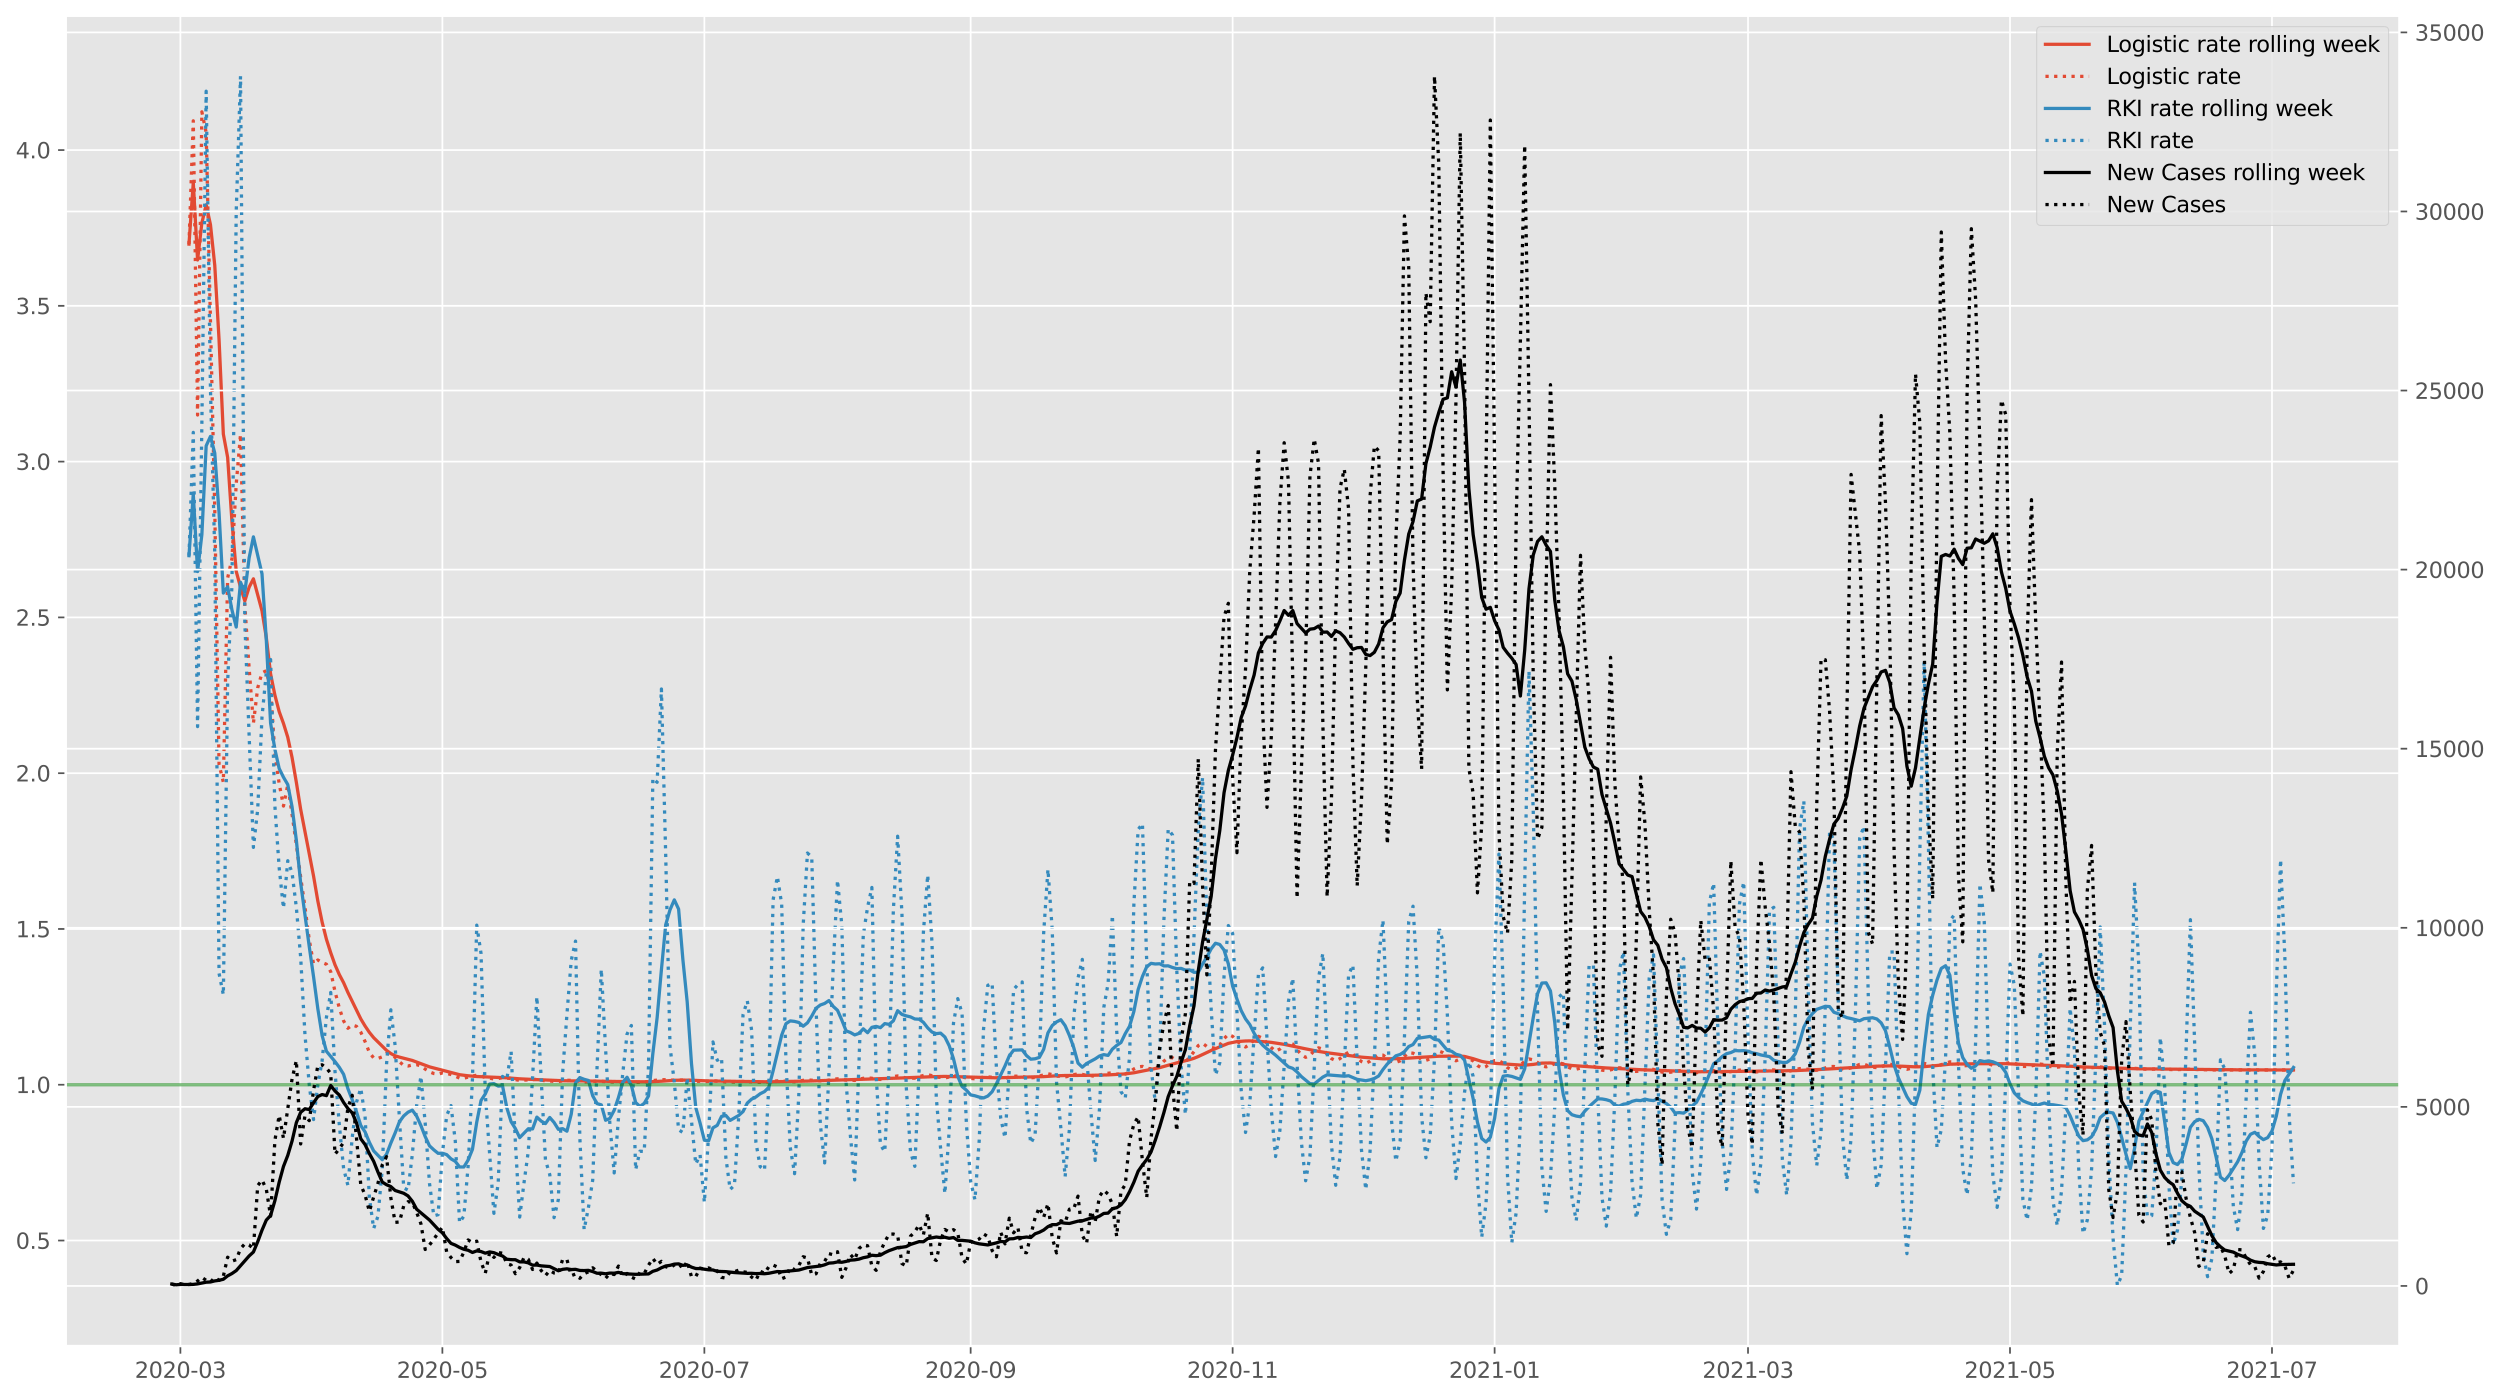 <?xml version="1.0" encoding="utf-8" standalone="no"?>
<!DOCTYPE svg PUBLIC "-//W3C//DTD SVG 1.1//EN"
  "http://www.w3.org/Graphics/SVG/1.1/DTD/svg11.dtd">
<svg height="640.398pt" version="1.1" viewBox="0 0 1145.086 640.398" width="1145.086pt" xmlns="http://www.w3.org/2000/svg" xmlns:xlink="http://www.w3.org/1999/xlink">
 <defs>
  <style type="text/css">*{stroke-linecap:butt;stroke-linejoin:round;}</style>
 </defs>
 <g id="figure_1">
  <g id="patch_1">
   <path d="M 0 640.398 
L 1145.086 640.398 
L 1145.086 0 
L 0 0 
z
" style="fill:#ffffff;"/>
  </g>
  <g id="axes_1">
   <g id="patch_2">
    <path d="M 30.103 616.52 
L 1099.073 616.52 
L 1099.073 7.2 
L 30.103 7.2 
z
" style="fill:#e5e5e5;"/>
   </g>
   <g id="matplotlib.axis_1">
    <g id="xtick_1">
     <g id="line2d_1">
      <path clip-path="url(#p74df7a4410)" d="M 82.627 616.52 
L 82.627 7.2 
" style="fill:none;stroke:#ffffff;stroke-linecap:square;stroke-width:0.8;"/>
     </g>
     <g id="line2d_2">
      <defs>
       <path d="M 0 0 
L 0 3.5 
" id="m36e0e04503" style="stroke:#555555;stroke-width:0.8;"/>
      </defs>
      <g>
       <use style="fill:#555555;stroke:#555555;stroke-width:0.8;" x="82.627" xlink:href="#m36e0e04503" y="616.52"/>
      </g>
     </g>
     <g id="text_1">
      <!-- 2020-03 -->
      <g style="fill:#555555;" transform="translate(61.736 631.118)scale(0.1 -0.1)">
       <defs>
        <path d="M 1228 531 
L 3431 531 
L 3431 0 
L 469 0 
L 469 531 
Q 828 903 1448 1529 
Q 2069 2156 2228 2338 
Q 2531 2678 2651 2914 
Q 2772 3150 2772 3378 
Q 2772 3750 2511 3984 
Q 2250 4219 1831 4219 
Q 1534 4219 1204 4116 
Q 875 4013 500 3803 
L 500 4441 
Q 881 4594 1212 4672 
Q 1544 4750 1819 4750 
Q 2544 4750 2975 4387 
Q 3406 4025 3406 3419 
Q 3406 3131 3298 2873 
Q 3191 2616 2906 2266 
Q 2828 2175 2409 1742 
Q 1991 1309 1228 531 
z
" id="DejaVuSans-32" transform="scale(0.016)"/>
        <path d="M 2034 4250 
Q 1547 4250 1301 3770 
Q 1056 3291 1056 2328 
Q 1056 1369 1301 889 
Q 1547 409 2034 409 
Q 2525 409 2770 889 
Q 3016 1369 3016 2328 
Q 3016 3291 2770 3770 
Q 2525 4250 2034 4250 
z
M 2034 4750 
Q 2819 4750 3233 4129 
Q 3647 3509 3647 2328 
Q 3647 1150 3233 529 
Q 2819 -91 2034 -91 
Q 1250 -91 836 529 
Q 422 1150 422 2328 
Q 422 3509 836 4129 
Q 1250 4750 2034 4750 
z
" id="DejaVuSans-30" transform="scale(0.016)"/>
        <path d="M 313 2009 
L 1997 2009 
L 1997 1497 
L 313 1497 
L 313 2009 
z
" id="DejaVuSans-2d" transform="scale(0.016)"/>
        <path d="M 2597 2516 
Q 3050 2419 3304 2112 
Q 3559 1806 3559 1356 
Q 3559 666 3084 287 
Q 2609 -91 1734 -91 
Q 1441 -91 1130 -33 
Q 819 25 488 141 
L 488 750 
Q 750 597 1062 519 
Q 1375 441 1716 441 
Q 2309 441 2620 675 
Q 2931 909 2931 1356 
Q 2931 1769 2642 2001 
Q 2353 2234 1838 2234 
L 1294 2234 
L 1294 2753 
L 1863 2753 
Q 2328 2753 2575 2939 
Q 2822 3125 2822 3475 
Q 2822 3834 2567 4026 
Q 2313 4219 1838 4219 
Q 1578 4219 1281 4162 
Q 984 4106 628 3988 
L 628 4550 
Q 988 4650 1302 4700 
Q 1616 4750 1894 4750 
Q 2613 4750 3031 4423 
Q 3450 4097 3450 3541 
Q 3450 3153 3228 2886 
Q 3006 2619 2597 2516 
z
" id="DejaVuSans-33" transform="scale(0.016)"/>
       </defs>
       <use xlink:href="#DejaVuSans-32"/>
       <use x="63.623" xlink:href="#DejaVuSans-30"/>
       <use x="127.246" xlink:href="#DejaVuSans-32"/>
       <use x="190.869" xlink:href="#DejaVuSans-30"/>
       <use x="254.492" xlink:href="#DejaVuSans-2d"/>
       <use x="290.576" xlink:href="#DejaVuSans-30"/>
       <use x="354.199" xlink:href="#DejaVuSans-33"/>
      </g>
     </g>
    </g>
    <g id="xtick_2">
     <g id="line2d_3">
      <path clip-path="url(#p74df7a4410)" d="M 202.626 616.52 
L 202.626 7.2 
" style="fill:none;stroke:#ffffff;stroke-linecap:square;stroke-width:0.8;"/>
     </g>
     <g id="line2d_4">
      <g>
       <use style="fill:#555555;stroke:#555555;stroke-width:0.8;" x="202.626" xlink:href="#m36e0e04503" y="616.52"/>
      </g>
     </g>
     <g id="text_2">
      <!-- 2020-05 -->
      <g style="fill:#555555;" transform="translate(181.734 631.118)scale(0.1 -0.1)">
       <defs>
        <path d="M 691 4666 
L 3169 4666 
L 3169 4134 
L 1269 4134 
L 1269 2991 
Q 1406 3038 1543 3061 
Q 1681 3084 1819 3084 
Q 2600 3084 3056 2656 
Q 3513 2228 3513 1497 
Q 3513 744 3044 326 
Q 2575 -91 1722 -91 
Q 1428 -91 1123 -41 
Q 819 9 494 109 
L 494 744 
Q 775 591 1075 516 
Q 1375 441 1709 441 
Q 2250 441 2565 725 
Q 2881 1009 2881 1497 
Q 2881 1984 2565 2268 
Q 2250 2553 1709 2553 
Q 1456 2553 1204 2497 
Q 953 2441 691 2322 
L 691 4666 
z
" id="DejaVuSans-35" transform="scale(0.016)"/>
       </defs>
       <use xlink:href="#DejaVuSans-32"/>
       <use x="63.623" xlink:href="#DejaVuSans-30"/>
       <use x="127.246" xlink:href="#DejaVuSans-32"/>
       <use x="190.869" xlink:href="#DejaVuSans-30"/>
       <use x="254.492" xlink:href="#DejaVuSans-2d"/>
       <use x="290.576" xlink:href="#DejaVuSans-30"/>
       <use x="354.199" xlink:href="#DejaVuSans-35"/>
      </g>
     </g>
    </g>
    <g id="xtick_3">
     <g id="line2d_5">
      <path clip-path="url(#p74df7a4410)" d="M 322.624 616.52 
L 322.624 7.2 
" style="fill:none;stroke:#ffffff;stroke-linecap:square;stroke-width:0.8;"/>
     </g>
     <g id="line2d_6">
      <g>
       <use style="fill:#555555;stroke:#555555;stroke-width:0.8;" x="322.624" xlink:href="#m36e0e04503" y="616.52"/>
      </g>
     </g>
     <g id="text_3">
      <!-- 2020-07 -->
      <g style="fill:#555555;" transform="translate(301.733 631.118)scale(0.1 -0.1)">
       <defs>
        <path d="M 525 4666 
L 3525 4666 
L 3525 4397 
L 1831 0 
L 1172 0 
L 2766 4134 
L 525 4134 
L 525 4666 
z
" id="DejaVuSans-37" transform="scale(0.016)"/>
       </defs>
       <use xlink:href="#DejaVuSans-32"/>
       <use x="63.623" xlink:href="#DejaVuSans-30"/>
       <use x="127.246" xlink:href="#DejaVuSans-32"/>
       <use x="190.869" xlink:href="#DejaVuSans-30"/>
       <use x="254.492" xlink:href="#DejaVuSans-2d"/>
       <use x="290.576" xlink:href="#DejaVuSans-30"/>
       <use x="354.199" xlink:href="#DejaVuSans-37"/>
      </g>
     </g>
    </g>
    <g id="xtick_4">
     <g id="line2d_7">
      <path clip-path="url(#p74df7a4410)" d="M 444.59 616.52 
L 444.59 7.2 
" style="fill:none;stroke:#ffffff;stroke-linecap:square;stroke-width:0.8;"/>
     </g>
     <g id="line2d_8">
      <g>
       <use style="fill:#555555;stroke:#555555;stroke-width:0.8;" x="444.59" xlink:href="#m36e0e04503" y="616.52"/>
      </g>
     </g>
     <g id="text_4">
      <!-- 2020-09 -->
      <g style="fill:#555555;" transform="translate(423.698 631.118)scale(0.1 -0.1)">
       <defs>
        <path d="M 703 97 
L 703 672 
Q 941 559 1184 500 
Q 1428 441 1663 441 
Q 2288 441 2617 861 
Q 2947 1281 2994 2138 
Q 2813 1869 2534 1725 
Q 2256 1581 1919 1581 
Q 1219 1581 811 2004 
Q 403 2428 403 3163 
Q 403 3881 828 4315 
Q 1253 4750 1959 4750 
Q 2769 4750 3195 4129 
Q 3622 3509 3622 2328 
Q 3622 1225 3098 567 
Q 2575 -91 1691 -91 
Q 1453 -91 1209 -44 
Q 966 3 703 97 
z
M 1959 2075 
Q 2384 2075 2632 2365 
Q 2881 2656 2881 3163 
Q 2881 3666 2632 3958 
Q 2384 4250 1959 4250 
Q 1534 4250 1286 3958 
Q 1038 3666 1038 3163 
Q 1038 2656 1286 2365 
Q 1534 2075 1959 2075 
z
" id="DejaVuSans-39" transform="scale(0.016)"/>
       </defs>
       <use xlink:href="#DejaVuSans-32"/>
       <use x="63.623" xlink:href="#DejaVuSans-30"/>
       <use x="127.246" xlink:href="#DejaVuSans-32"/>
       <use x="190.869" xlink:href="#DejaVuSans-30"/>
       <use x="254.492" xlink:href="#DejaVuSans-2d"/>
       <use x="290.576" xlink:href="#DejaVuSans-30"/>
       <use x="354.199" xlink:href="#DejaVuSans-39"/>
      </g>
     </g>
    </g>
    <g id="xtick_5">
     <g id="line2d_9">
      <path clip-path="url(#p74df7a4410)" d="M 564.588 616.52 
L 564.588 7.2 
" style="fill:none;stroke:#ffffff;stroke-linecap:square;stroke-width:0.8;"/>
     </g>
     <g id="line2d_10">
      <g>
       <use style="fill:#555555;stroke:#555555;stroke-width:0.8;" x="564.588" xlink:href="#m36e0e04503" y="616.52"/>
      </g>
     </g>
     <g id="text_5">
      <!-- 2020-11 -->
      <g style="fill:#555555;" transform="translate(543.697 631.118)scale(0.1 -0.1)">
       <defs>
        <path d="M 794 531 
L 1825 531 
L 1825 4091 
L 703 3866 
L 703 4441 
L 1819 4666 
L 2450 4666 
L 2450 531 
L 3481 531 
L 3481 0 
L 794 0 
L 794 531 
z
" id="DejaVuSans-31" transform="scale(0.016)"/>
       </defs>
       <use xlink:href="#DejaVuSans-32"/>
       <use x="63.623" xlink:href="#DejaVuSans-30"/>
       <use x="127.246" xlink:href="#DejaVuSans-32"/>
       <use x="190.869" xlink:href="#DejaVuSans-30"/>
       <use x="254.492" xlink:href="#DejaVuSans-2d"/>
       <use x="290.576" xlink:href="#DejaVuSans-31"/>
       <use x="354.199" xlink:href="#DejaVuSans-31"/>
      </g>
     </g>
    </g>
    <g id="xtick_6">
     <g id="line2d_11">
      <path clip-path="url(#p74df7a4410)" d="M 684.587 616.52 
L 684.587 7.2 
" style="fill:none;stroke:#ffffff;stroke-linecap:square;stroke-width:0.8;"/>
     </g>
     <g id="line2d_12">
      <g>
       <use style="fill:#555555;stroke:#555555;stroke-width:0.8;" x="684.587" xlink:href="#m36e0e04503" y="616.52"/>
      </g>
     </g>
     <g id="text_6">
      <!-- 2021-01 -->
      <g style="fill:#555555;" transform="translate(663.695 631.118)scale(0.1 -0.1)">
       <use xlink:href="#DejaVuSans-32"/>
       <use x="63.623" xlink:href="#DejaVuSans-30"/>
       <use x="127.246" xlink:href="#DejaVuSans-32"/>
       <use x="190.869" xlink:href="#DejaVuSans-31"/>
       <use x="254.492" xlink:href="#DejaVuSans-2d"/>
       <use x="290.576" xlink:href="#DejaVuSans-30"/>
       <use x="354.199" xlink:href="#DejaVuSans-31"/>
      </g>
     </g>
    </g>
    <g id="xtick_7">
     <g id="line2d_13">
      <path clip-path="url(#p74df7a4410)" d="M 800.651 616.52 
L 800.651 7.2 
" style="fill:none;stroke:#ffffff;stroke-linecap:square;stroke-width:0.8;"/>
     </g>
     <g id="line2d_14">
      <g>
       <use style="fill:#555555;stroke:#555555;stroke-width:0.8;" x="800.651" xlink:href="#m36e0e04503" y="616.52"/>
      </g>
     </g>
     <g id="text_7">
      <!-- 2021-03 -->
      <g style="fill:#555555;" transform="translate(779.759 631.118)scale(0.1 -0.1)">
       <use xlink:href="#DejaVuSans-32"/>
       <use x="63.623" xlink:href="#DejaVuSans-30"/>
       <use x="127.246" xlink:href="#DejaVuSans-32"/>
       <use x="190.869" xlink:href="#DejaVuSans-31"/>
       <use x="254.492" xlink:href="#DejaVuSans-2d"/>
       <use x="290.576" xlink:href="#DejaVuSans-30"/>
       <use x="354.199" xlink:href="#DejaVuSans-33"/>
      </g>
     </g>
    </g>
    <g id="xtick_8">
     <g id="line2d_15">
      <path clip-path="url(#p74df7a4410)" d="M 920.649 616.52 
L 920.649 7.2 
" style="fill:none;stroke:#ffffff;stroke-linecap:square;stroke-width:0.8;"/>
     </g>
     <g id="line2d_16">
      <g>
       <use style="fill:#555555;stroke:#555555;stroke-width:0.8;" x="920.649" xlink:href="#m36e0e04503" y="616.52"/>
      </g>
     </g>
     <g id="text_8">
      <!-- 2021-05 -->
      <g style="fill:#555555;" transform="translate(899.758 631.118)scale(0.1 -0.1)">
       <use xlink:href="#DejaVuSans-32"/>
       <use x="63.623" xlink:href="#DejaVuSans-30"/>
       <use x="127.246" xlink:href="#DejaVuSans-32"/>
       <use x="190.869" xlink:href="#DejaVuSans-31"/>
       <use x="254.492" xlink:href="#DejaVuSans-2d"/>
       <use x="290.576" xlink:href="#DejaVuSans-30"/>
       <use x="354.199" xlink:href="#DejaVuSans-35"/>
      </g>
     </g>
    </g>
    <g id="xtick_9">
     <g id="line2d_17">
      <path clip-path="url(#p74df7a4410)" d="M 1040.648 616.52 
L 1040.648 7.2 
" style="fill:none;stroke:#ffffff;stroke-linecap:square;stroke-width:0.8;"/>
     </g>
     <g id="line2d_18">
      <g>
       <use style="fill:#555555;stroke:#555555;stroke-width:0.8;" x="1040.648" xlink:href="#m36e0e04503" y="616.52"/>
      </g>
     </g>
     <g id="text_9">
      <!-- 2021-07 -->
      <g style="fill:#555555;" transform="translate(1019.756 631.118)scale(0.1 -0.1)">
       <use xlink:href="#DejaVuSans-32"/>
       <use x="63.623" xlink:href="#DejaVuSans-30"/>
       <use x="127.246" xlink:href="#DejaVuSans-32"/>
       <use x="190.869" xlink:href="#DejaVuSans-31"/>
       <use x="254.492" xlink:href="#DejaVuSans-2d"/>
       <use x="290.576" xlink:href="#DejaVuSans-30"/>
       <use x="354.199" xlink:href="#DejaVuSans-37"/>
      </g>
     </g>
    </g>
   </g>
   <g id="matplotlib.axis_2">
    <g id="ytick_1">
     <g id="line2d_19">
      <path clip-path="url(#p74df7a4410)" d="M 30.103 568.207 
L 1099.073 568.207 
" style="fill:none;stroke:#ffffff;stroke-linecap:square;stroke-width:0.8;"/>
     </g>
     <g id="line2d_20">
      <defs>
       <path d="M 0 0 
L -3.5 0 
" id="m30464a922e" style="stroke:#555555;stroke-width:0.8;"/>
      </defs>
      <g>
       <use style="fill:#555555;stroke:#555555;stroke-width:0.8;" x="30.103" xlink:href="#m30464a922e" y="568.207"/>
      </g>
     </g>
     <g id="text_10">
      <!-- 0.5 -->
      <g style="fill:#555555;" transform="translate(7.2 572.006)scale(0.1 -0.1)">
       <defs>
        <path d="M 684 794 
L 1344 794 
L 1344 0 
L 684 0 
L 684 794 
z
" id="DejaVuSans-2e" transform="scale(0.016)"/>
       </defs>
       <use xlink:href="#DejaVuSans-30"/>
       <use x="63.623" xlink:href="#DejaVuSans-2e"/>
       <use x="95.41" xlink:href="#DejaVuSans-35"/>
      </g>
     </g>
    </g>
    <g id="ytick_2">
     <g id="line2d_21">
      <path clip-path="url(#p74df7a4410)" d="M 30.103 496.852 
L 1099.073 496.852 
" style="fill:none;stroke:#ffffff;stroke-linecap:square;stroke-width:0.8;"/>
     </g>
     <g id="line2d_22">
      <g>
       <use style="fill:#555555;stroke:#555555;stroke-width:0.8;" x="30.103" xlink:href="#m30464a922e" y="496.852"/>
      </g>
     </g>
     <g id="text_11">
      <!-- 1.0 -->
      <g style="fill:#555555;" transform="translate(7.2 500.652)scale(0.1 -0.1)">
       <use xlink:href="#DejaVuSans-31"/>
       <use x="63.623" xlink:href="#DejaVuSans-2e"/>
       <use x="95.41" xlink:href="#DejaVuSans-30"/>
      </g>
     </g>
    </g>
    <g id="ytick_3">
     <g id="line2d_23">
      <path clip-path="url(#p74df7a4410)" d="M 30.103 425.498 
L 1099.073 425.498 
" style="fill:none;stroke:#ffffff;stroke-linecap:square;stroke-width:0.8;"/>
     </g>
     <g id="line2d_24">
      <g>
       <use style="fill:#555555;stroke:#555555;stroke-width:0.8;" x="30.103" xlink:href="#m30464a922e" y="425.498"/>
      </g>
     </g>
     <g id="text_12">
      <!-- 1.5 -->
      <g style="fill:#555555;" transform="translate(7.2 429.297)scale(0.1 -0.1)">
       <use xlink:href="#DejaVuSans-31"/>
       <use x="63.623" xlink:href="#DejaVuSans-2e"/>
       <use x="95.41" xlink:href="#DejaVuSans-35"/>
      </g>
     </g>
    </g>
    <g id="ytick_4">
     <g id="line2d_25">
      <path clip-path="url(#p74df7a4410)" d="M 30.103 354.143 
L 1099.073 354.143 
" style="fill:none;stroke:#ffffff;stroke-linecap:square;stroke-width:0.8;"/>
     </g>
     <g id="line2d_26">
      <g>
       <use style="fill:#555555;stroke:#555555;stroke-width:0.8;" x="30.103" xlink:href="#m30464a922e" y="354.143"/>
      </g>
     </g>
     <g id="text_13">
      <!-- 2.0 -->
      <g style="fill:#555555;" transform="translate(7.2 357.943)scale(0.1 -0.1)">
       <use xlink:href="#DejaVuSans-32"/>
       <use x="63.623" xlink:href="#DejaVuSans-2e"/>
       <use x="95.41" xlink:href="#DejaVuSans-30"/>
      </g>
     </g>
    </g>
    <g id="ytick_5">
     <g id="line2d_27">
      <path clip-path="url(#p74df7a4410)" d="M 30.103 282.789 
L 1099.073 282.789 
" style="fill:none;stroke:#ffffff;stroke-linecap:square;stroke-width:0.8;"/>
     </g>
     <g id="line2d_28">
      <g>
       <use style="fill:#555555;stroke:#555555;stroke-width:0.8;" x="30.103" xlink:href="#m30464a922e" y="282.789"/>
      </g>
     </g>
     <g id="text_14">
      <!-- 2.5 -->
      <g style="fill:#555555;" transform="translate(7.2 286.588)scale(0.1 -0.1)">
       <use xlink:href="#DejaVuSans-32"/>
       <use x="63.623" xlink:href="#DejaVuSans-2e"/>
       <use x="95.41" xlink:href="#DejaVuSans-35"/>
      </g>
     </g>
    </g>
    <g id="ytick_6">
     <g id="line2d_29">
      <path clip-path="url(#p74df7a4410)" d="M 30.103 211.434 
L 1099.073 211.434 
" style="fill:none;stroke:#ffffff;stroke-linecap:square;stroke-width:0.8;"/>
     </g>
     <g id="line2d_30">
      <g>
       <use style="fill:#555555;stroke:#555555;stroke-width:0.8;" x="30.103" xlink:href="#m30464a922e" y="211.434"/>
      </g>
     </g>
     <g id="text_15">
      <!-- 3.0 -->
      <g style="fill:#555555;" transform="translate(7.2 215.233)scale(0.1 -0.1)">
       <use xlink:href="#DejaVuSans-33"/>
       <use x="63.623" xlink:href="#DejaVuSans-2e"/>
       <use x="95.41" xlink:href="#DejaVuSans-30"/>
      </g>
     </g>
    </g>
    <g id="ytick_7">
     <g id="line2d_31">
      <path clip-path="url(#p74df7a4410)" d="M 30.103 140.08 
L 1099.073 140.08 
" style="fill:none;stroke:#ffffff;stroke-linecap:square;stroke-width:0.8;"/>
     </g>
     <g id="line2d_32">
      <g>
       <use style="fill:#555555;stroke:#555555;stroke-width:0.8;" x="30.103" xlink:href="#m30464a922e" y="140.08"/>
      </g>
     </g>
     <g id="text_16">
      <!-- 3.5 -->
      <g style="fill:#555555;" transform="translate(7.2 143.879)scale(0.1 -0.1)">
       <use xlink:href="#DejaVuSans-33"/>
       <use x="63.623" xlink:href="#DejaVuSans-2e"/>
       <use x="95.41" xlink:href="#DejaVuSans-35"/>
      </g>
     </g>
    </g>
    <g id="ytick_8">
     <g id="line2d_33">
      <path clip-path="url(#p74df7a4410)" d="M 30.103 68.725 
L 1099.073 68.725 
" style="fill:none;stroke:#ffffff;stroke-linecap:square;stroke-width:0.8;"/>
     </g>
     <g id="line2d_34">
      <g>
       <use style="fill:#555555;stroke:#555555;stroke-width:0.8;" x="30.103" xlink:href="#m30464a922e" y="68.725"/>
      </g>
     </g>
     <g id="text_17">
      <!-- 4.0 -->
      <g style="fill:#555555;" transform="translate(7.2 72.524)scale(0.1 -0.1)">
       <defs>
        <path d="M 2419 4116 
L 825 1625 
L 2419 1625 
L 2419 4116 
z
M 2253 4666 
L 3047 4666 
L 3047 1625 
L 3713 1625 
L 3713 1100 
L 3047 1100 
L 3047 0 
L 2419 0 
L 2419 1100 
L 313 1100 
L 313 1709 
L 2253 4666 
z
" id="DejaVuSans-34" transform="scale(0.016)"/>
       </defs>
       <use xlink:href="#DejaVuSans-34"/>
       <use x="63.623" xlink:href="#DejaVuSans-2e"/>
       <use x="95.41" xlink:href="#DejaVuSans-30"/>
      </g>
     </g>
    </g>
   </g>
   <g id="line2d_35">
    <path clip-path="url(#p74df7a4410)" d="M 86.561 111.806 
L 88.529 83.575 
L 90.496 119.077 
L 92.463 102.115 
L 94.43 93.834 
L 96.397 102.902 
L 98.365 121.515 
L 100.332 155.56 
L 102.299 198.834 
L 104.266 209.5 
L 106.233 238.739 
L 108.2 261.731 
L 110.168 268.972 
L 112.135 275.284 
L 114.102 268.983 
L 116.069 265.124 
L 120.004 279.786 
L 121.971 292.009 
L 123.938 308.665 
L 125.905 318.372 
L 127.872 325.932 
L 129.84 331.354 
L 131.807 337.698 
L 133.774 346.989 
L 135.741 358.347 
L 137.708 370.665 
L 143.61 401.23 
L 145.577 412.692 
L 147.544 422.354 
L 149.511 430.2 
L 151.479 436.386 
L 153.446 441.924 
L 155.413 446.381 
L 157.38 450.109 
L 159.347 454.575 
L 165.249 466.687 
L 167.216 469.956 
L 169.183 472.87 
L 171.151 475.294 
L 177.052 481.122 
L 179.019 482.559 
L 180.986 483.592 
L 182.954 484.2 
L 188.855 485.723 
L 196.724 488.658 
L 210.494 492.247 
L 214.429 492.751 
L 218.363 493.08 
L 232.133 493.671 
L 238.035 494.137 
L 245.904 494.507 
L 257.707 495.003 
L 261.641 495.081 
L 265.576 495.08 
L 287.215 495.435 
L 297.051 495.514 
L 302.952 495.229 
L 308.854 494.812 
L 312.788 494.723 
L 316.722 494.786 
L 324.591 495.112 
L 352.132 495.508 
L 369.837 495.173 
L 411.147 493.809 
L 426.885 493.176 
L 432.787 493.035 
L 440.655 493.231 
L 456.393 493.671 
L 478.032 493.131 
L 483.933 492.754 
L 487.868 492.618 
L 499.671 492.523 
L 507.54 492.342 
L 515.408 491.887 
L 519.343 491.372 
L 527.212 489.801 
L 531.146 489.023 
L 535.08 487.914 
L 539.015 486.837 
L 544.916 485.355 
L 546.883 484.734 
L 548.851 483.931 
L 554.752 481.167 
L 558.687 479.483 
L 562.621 477.896 
L 566.555 477.078 
L 570.49 476.807 
L 572.457 476.763 
L 578.358 477.096 
L 582.293 477.44 
L 588.194 478.349 
L 598.03 480.407 
L 603.932 481.57 
L 607.866 482.202 
L 623.604 484.213 
L 633.44 484.978 
L 641.308 484.894 
L 647.21 484.537 
L 651.144 484.255 
L 659.013 483.798 
L 668.849 483.737 
L 670.816 483.885 
L 674.751 484.908 
L 678.685 486.163 
L 680.652 486.542 
L 684.587 487.029 
L 696.39 487.832 
L 698.357 487.872 
L 702.291 487.535 
L 706.226 486.945 
L 710.16 486.874 
L 714.094 487.299 
L 719.996 488.039 
L 735.733 489.155 
L 751.471 489.962 
L 777.044 490.908 
L 792.782 490.773 
L 814.421 490.498 
L 822.29 490.375 
L 834.093 489.833 
L 859.666 488.341 
L 865.568 488.21 
L 871.469 488.376 
L 877.371 488.66 
L 881.305 488.575 
L 887.207 488.035 
L 893.109 487.439 
L 897.043 487.346 
L 906.879 487.223 
L 918.682 487.217 
L 934.419 487.848 
L 942.288 488.107 
L 948.19 488.376 
L 954.091 488.7 
L 973.763 489.359 
L 979.665 489.551 
L 1028.845 490.053 
L 1050.484 490.083 
L 1050.484 490.083 
" style="fill:none;stroke:#e24a33;stroke-linecap:square;stroke-width:1.5;"/>
   </g>
   <g id="line2d_36">
    <path clip-path="url(#p74df7a4410)" d="M 86.561 111.806 
L 88.529 55.344 
L 90.496 190.082 
L 92.463 51.227 
L 94.43 60.71 
L 98.365 233.192 
L 100.332 350.119 
L 102.299 358.267 
L 104.266 264.742 
L 106.233 255.899 
L 108.2 221.656 
L 110.168 198.932 
L 112.135 277.371 
L 114.102 306.017 
L 116.069 331.249 
L 118.036 315.075 
L 120.004 308.204 
L 121.971 307.212 
L 123.938 315.53 
L 125.905 345.318 
L 127.872 358.939 
L 129.84 369.201 
L 131.807 359.481 
L 135.741 386.714 
L 137.708 401.758 
L 139.676 415.431 
L 141.643 430.469 
L 143.61 441.515 
L 145.577 439.712 
L 147.544 440.877 
L 149.511 441.64 
L 151.479 445.06 
L 153.446 454.192 
L 155.413 461.671 
L 157.38 467.608 
L 159.347 470.978 
L 161.315 469.492 
L 163.282 470.103 
L 165.249 472.763 
L 167.216 477.075 
L 169.183 482.068 
L 171.151 484.576 
L 173.118 484.8 
L 175.085 484.058 
L 177.052 482.516 
L 179.019 482.817 
L 180.986 484.312 
L 182.954 486.323 
L 184.921 488.016 
L 186.888 488.271 
L 188.855 487.804 
L 190.822 487.641 
L 192.79 488.266 
L 194.757 489.684 
L 196.724 490.924 
L 198.691 491.702 
L 200.658 491.995 
L 202.626 491.45 
L 204.593 491.668 
L 206.56 492.17 
L 208.527 492.928 
L 210.494 493.813 
L 212.461 493.825 
L 218.363 492.47 
L 220.33 492.735 
L 222.297 493.562 
L 224.265 493.818 
L 226.232 494.222 
L 228.199 494.004 
L 230.166 493.539 
L 234.101 494.008 
L 236.068 494.512 
L 238.035 494.853 
L 245.904 494.393 
L 249.838 495.076 
L 251.805 495.101 
L 253.772 495.328 
L 255.74 495.393 
L 257.707 495.031 
L 259.674 494.789 
L 263.608 494.871 
L 267.543 495.613 
L 271.477 495.393 
L 273.444 495.241 
L 277.379 495.419 
L 281.313 495.615 
L 283.28 495.418 
L 287.215 495.387 
L 289.182 495.444 
L 291.149 495.727 
L 297.051 495.383 
L 299.018 494.939 
L 302.952 494.511 
L 304.919 494.549 
L 306.886 494.759 
L 314.755 494.737 
L 318.69 495.268 
L 320.657 495.255 
L 322.624 495.422 
L 326.558 495.105 
L 330.493 495.333 
L 332.46 495.544 
L 336.394 495.606 
L 340.329 495.331 
L 344.263 495.451 
L 346.23 495.658 
L 350.165 495.667 
L 356.066 495.075 
L 363.935 495.491 
L 365.902 495.231 
L 367.869 494.83 
L 369.837 494.65 
L 377.705 495.128 
L 381.64 494.345 
L 383.607 494.127 
L 387.541 494.72 
L 389.508 494.72 
L 391.476 494.872 
L 393.443 494.324 
L 395.41 493.893 
L 397.377 493.737 
L 399.344 493.872 
L 401.312 494.293 
L 403.279 494.423 
L 405.246 494.363 
L 409.18 493.109 
L 411.147 492.826 
L 413.115 493.239 
L 415.082 493.834 
L 419.016 493.84 
L 420.983 493.151 
L 422.951 492.604 
L 424.918 492.215 
L 426.885 492.701 
L 428.852 493.351 
L 430.819 493.461 
L 432.787 493.767 
L 436.721 492.807 
L 438.688 492.702 
L 442.622 493.763 
L 446.557 494.135 
L 448.524 493.829 
L 450.491 493.335 
L 452.458 493.254 
L 454.426 493.425 
L 456.393 493.728 
L 458.36 493.715 
L 460.327 493.844 
L 462.294 493.333 
L 464.262 492.958 
L 466.229 492.902 
L 468.196 493.045 
L 470.163 493.609 
L 472.13 493.666 
L 474.097 493.53 
L 476.065 492.849 
L 479.999 491.845 
L 481.966 492.178 
L 483.933 492.896 
L 485.901 492.968 
L 487.868 493.274 
L 489.835 492.865 
L 491.802 492.226 
L 493.769 491.89 
L 495.737 492.103 
L 497.704 492.623 
L 499.671 492.681 
L 501.638 493.07 
L 503.605 492.531 
L 505.572 491.799 
L 509.507 491.378 
L 511.474 491.969 
L 513.441 492.02 
L 515.408 491.925 
L 517.376 491.099 
L 519.343 489.622 
L 521.31 488.688 
L 523.277 488.446 
L 525.244 489.279 
L 527.212 489.551 
L 529.179 489.457 
L 531.146 488.119 
L 533.113 486.023 
L 535.08 484.524 
L 537.047 484.498 
L 539.015 485.69 
L 542.949 486.393 
L 544.916 484.266 
L 546.883 481.678 
L 548.851 478.901 
L 550.818 477.874 
L 552.785 479.334 
L 556.719 480.182 
L 558.687 478.691 
L 560.654 475.721 
L 562.621 473.753 
L 564.588 474.684 
L 566.555 476.798 
L 568.523 478.44 
L 570.49 479.559 
L 572.457 478.386 
L 574.424 476.249 
L 576.391 474.673 
L 578.358 475.568 
L 580.326 477.811 
L 582.293 479.837 
L 584.26 481.479 
L 586.227 480.503 
L 588.194 478.576 
L 590.162 477.417 
L 592.129 478.172 
L 594.096 480.859 
L 596.063 483.039 
L 598.03 484.28 
L 599.998 483.443 
L 601.965 481.251 
L 603.932 479.945 
L 605.899 480.553 
L 607.866 482.902 
L 609.833 484.864 
L 611.801 485.786 
L 613.768 484.879 
L 615.735 483.1 
L 617.702 481.984 
L 619.669 482.814 
L 621.637 484.701 
L 623.604 486.231 
L 625.571 487.006 
L 627.538 486.046 
L 629.505 484.411 
L 631.473 483.184 
L 633.44 483.269 
L 637.374 486.132 
L 639.341 486.583 
L 641.308 485.931 
L 643.276 483.819 
L 645.243 482.151 
L 647.21 482.398 
L 649.177 483.453 
L 651.144 485.447 
L 653.112 485.672 
L 655.079 485.017 
L 659.013 481.424 
L 660.98 482.161 
L 662.948 483.423 
L 664.915 485.078 
L 666.882 485.873 
L 670.816 484.217 
L 672.783 484.797 
L 674.751 485.946 
L 676.718 488.035 
L 678.685 489.247 
L 680.652 488.531 
L 682.619 486.847 
L 684.587 485.796 
L 686.554 485.852 
L 688.521 486.988 
L 690.488 489.023 
L 692.455 489.986 
L 694.423 489.264 
L 696.39 487.913 
L 698.357 486.076 
L 700.324 485.035 
L 702.291 485.447 
L 704.258 486.647 
L 706.226 488.231 
L 708.193 488.656 
L 710.16 488.024 
L 712.127 487.265 
L 714.094 486.826 
L 716.062 487.293 
L 718.029 488.688 
L 719.996 489.523 
L 721.963 489.724 
L 723.93 489.241 
L 725.898 488.453 
L 727.865 488.088 
L 729.832 488.368 
L 731.799 489.36 
L 733.766 490.176 
L 735.733 490.396 
L 737.701 490.016 
L 741.635 489.085 
L 743.602 489.225 
L 745.569 490.048 
L 747.537 490.584 
L 749.504 490.753 
L 751.471 490.539 
L 753.438 490.039 
L 755.405 489.74 
L 757.373 489.809 
L 761.307 491.075 
L 763.274 491.223 
L 765.241 491.107 
L 769.176 490.419 
L 771.143 490.541 
L 775.077 491.293 
L 777.044 491.335 
L 782.946 490.408 
L 784.913 490.393 
L 788.848 491.083 
L 790.815 491.146 
L 794.749 490.509 
L 796.716 490.134 
L 798.684 490.135 
L 802.618 490.94 
L 804.585 490.975 
L 808.519 490.349 
L 810.487 489.997 
L 812.454 490.046 
L 816.388 490.835 
L 818.355 490.849 
L 822.29 489.98 
L 824.257 489.466 
L 826.224 489.361 
L 830.159 490.244 
L 832.126 490.185 
L 834.093 489.777 
L 838.027 488.503 
L 839.994 488.479 
L 843.929 489.609 
L 845.896 489.607 
L 847.863 489.083 
L 851.798 487.54 
L 853.765 487.459 
L 857.699 488.835 
L 859.666 489.009 
L 861.634 488.602 
L 863.601 487.934 
L 865.568 487.459 
L 867.535 487.718 
L 871.469 489.349 
L 873.437 489.781 
L 875.404 489.331 
L 879.338 487.507 
L 881.305 487.071 
L 883.273 487.438 
L 885.24 488.187 
L 887.207 488.292 
L 893.109 486.365 
L 895.076 486.486 
L 899.01 488.168 
L 900.977 488.094 
L 902.944 487.569 
L 906.879 486.093 
L 908.846 486.38 
L 912.78 487.983 
L 914.748 488.015 
L 916.715 487.715 
L 918.682 487.12 
L 920.649 486.739 
L 922.616 487 
L 926.551 488.448 
L 928.518 488.466 
L 930.485 488.188 
L 934.419 487.377 
L 936.387 487.602 
L 938.354 488.252 
L 940.321 488.781 
L 942.288 488.793 
L 946.223 488.361 
L 948.19 488.275 
L 950.157 488.537 
L 952.124 489.038 
L 954.091 489.332 
L 961.96 488.721 
L 963.927 488.891 
L 965.894 489.287 
L 969.829 489.747 
L 971.796 489.752 
L 975.73 489.393 
L 977.698 489.337 
L 983.599 489.749 
L 989.501 489.631 
L 995.402 489.945 
L 1003.271 489.775 
L 1013.107 490.04 
L 1019.009 490.019 
L 1026.877 490.076 
L 1034.746 490.1 
L 1042.615 490.07 
L 1050.484 490.101 
L 1050.484 490.101 
" style="fill:none;stroke:#e24a33;stroke-dasharray:1.5,2.475;stroke-dashoffset:0;stroke-width:1.5;"/>
   </g>
   <g id="line2d_37">
    <path clip-path="url(#p74df7a4410)" d="M 86.561 254.516 
L 88.529 226.286 
L 90.496 261.788 
L 92.463 244.826 
L 94.43 204.217 
L 96.397 199.894 
L 98.365 207.517 
L 100.332 234.849 
L 102.299 271.647 
L 104.266 268.74 
L 106.233 279.349 
L 108.2 287.202 
L 110.168 266.718 
L 112.135 271.278 
L 114.102 255.549 
L 116.069 245.904 
L 120.004 262.824 
L 121.971 293.032 
L 123.938 331.202 
L 125.905 343.203 
L 127.872 352.019 
L 129.84 356.001 
L 131.807 359.355 
L 133.774 369.558 
L 135.741 384.912 
L 137.708 404.383 
L 141.643 433.519 
L 143.61 447.347 
L 145.577 462.022 
L 147.544 474.318 
L 149.511 481.51 
L 153.446 486.249 
L 155.413 488.869 
L 157.38 492.072 
L 159.347 498.636 
L 161.315 503.695 
L 163.282 509.244 
L 165.249 515.515 
L 167.216 518.454 
L 169.183 523.218 
L 171.151 527.147 
L 175.085 531.192 
L 177.052 528.695 
L 179.019 523.56 
L 180.986 518.932 
L 182.954 513.794 
L 184.921 511.135 
L 186.888 509.426 
L 188.855 508.483 
L 190.822 511.204 
L 192.79 515.548 
L 194.757 520.613 
L 196.724 524.828 
L 198.691 526.654 
L 200.658 528.262 
L 202.626 528.213 
L 204.593 528.858 
L 206.56 530.78 
L 208.527 531.935 
L 210.494 534.505 
L 212.461 534.523 
L 214.429 531.312 
L 216.396 526.452 
L 218.363 513.996 
L 220.33 504.048 
L 222.297 501.015 
L 224.265 496.525 
L 226.232 496.344 
L 228.199 497.478 
L 230.166 497.28 
L 232.133 507.368 
L 234.101 513.776 
L 236.068 516.946 
L 238.035 521.072 
L 241.969 517.02 
L 243.936 517.092 
L 245.904 511.682 
L 247.871 513.502 
L 249.838 514.627 
L 251.805 511.847 
L 253.772 514.115 
L 255.74 517.268 
L 257.707 516.956 
L 259.674 518.12 
L 261.641 510.343 
L 263.608 496.02 
L 265.576 493.576 
L 267.543 494.359 
L 269.51 494.893 
L 271.477 501.917 
L 273.444 505.479 
L 275.411 506.059 
L 277.379 513.119 
L 279.346 512.262 
L 281.313 508.554 
L 283.28 502.686 
L 285.247 495.706 
L 287.215 493.427 
L 289.182 497.104 
L 291.149 505.003 
L 293.116 506.776 
L 295.083 505.376 
L 297.051 501.937 
L 299.018 482.623 
L 300.985 466.149 
L 302.952 444.13 
L 304.919 423.568 
L 306.886 416.711 
L 308.854 412.181 
L 310.821 416.385 
L 312.788 439.567 
L 314.755 458.895 
L 316.722 487.117 
L 318.69 507.312 
L 320.657 514.404 
L 322.624 522.261 
L 324.591 522.509 
L 326.558 516.582 
L 328.526 515.442 
L 330.493 511.355 
L 332.46 510.913 
L 334.427 513.182 
L 338.361 510.913 
L 340.329 509.131 
L 342.296 505.246 
L 344.263 503.437 
L 346.23 502.458 
L 348.197 500.966 
L 350.165 499.986 
L 352.132 498.032 
L 354.099 490.52 
L 358.033 474.14 
L 360.001 468.869 
L 361.968 467.607 
L 363.935 467.836 
L 365.902 468.335 
L 367.869 470.033 
L 369.837 468.497 
L 371.804 465.41 
L 373.771 461.829 
L 375.738 460.33 
L 377.705 459.625 
L 379.672 458.295 
L 381.64 460.976 
L 383.607 462.75 
L 385.574 467.208 
L 387.541 472.169 
L 389.508 472.908 
L 391.476 474.022 
L 393.443 473.334 
L 395.41 471.243 
L 397.377 473.011 
L 399.344 470.546 
L 401.312 470.113 
L 403.279 470.694 
L 405.246 468.85 
L 407.213 469.197 
L 409.18 467.583 
L 411.147 462.94 
L 413.115 464.633 
L 415.082 465.301 
L 417.049 465.77 
L 419.016 466.723 
L 420.983 466.831 
L 422.951 468.263 
L 424.918 470.799 
L 426.885 472.714 
L 428.852 473.443 
L 430.819 473.206 
L 432.787 474.985 
L 434.754 478.96 
L 436.721 484.923 
L 438.688 493.014 
L 440.655 497.648 
L 442.622 499.324 
L 444.59 501.495 
L 446.557 501.905 
L 448.524 502.511 
L 450.491 502.898 
L 452.458 502.026 
L 454.426 500.048 
L 456.393 496.424 
L 460.327 488.228 
L 462.294 483.617 
L 464.262 481.014 
L 468.196 480.891 
L 470.163 483.48 
L 472.13 485.142 
L 474.097 484.958 
L 476.065 484.329 
L 478.032 480.643 
L 479.999 473.097 
L 481.966 469.717 
L 483.933 468.07 
L 485.901 467.072 
L 487.868 469.792 
L 489.835 474.303 
L 491.802 479.806 
L 493.769 486.918 
L 495.737 488.822 
L 497.704 487.124 
L 501.638 485.003 
L 503.605 483.685 
L 505.572 483.052 
L 507.54 483.41 
L 509.507 480.524 
L 511.474 478.847 
L 513.441 477.519 
L 515.408 473.439 
L 517.376 470.063 
L 519.343 463.332 
L 521.31 453.257 
L 523.277 447.259 
L 525.244 442.795 
L 527.212 441.253 
L 529.179 441.54 
L 531.146 441.429 
L 533.113 442.424 
L 535.08 442.392 
L 537.047 443.139 
L 539.015 443.68 
L 540.982 443.557 
L 542.949 444.332 
L 544.916 444.254 
L 546.883 445.357 
L 548.851 445.333 
L 550.818 441.561 
L 552.785 438.349 
L 554.752 434.608 
L 556.719 432.037 
L 558.687 432.599 
L 560.654 435.162 
L 562.621 441.503 
L 564.588 451.711 
L 566.555 457.59 
L 568.523 462.923 
L 570.49 466.679 
L 572.457 469.315 
L 574.424 473.239 
L 576.391 476.458 
L 578.358 478.713 
L 580.326 480.467 
L 582.293 481.728 
L 584.26 483.302 
L 590.162 488.673 
L 592.129 489.347 
L 594.096 490.989 
L 596.063 493.102 
L 599.998 496.362 
L 601.965 496.485 
L 605.899 493.338 
L 607.866 492.302 
L 615.735 492.941 
L 617.702 492.724 
L 621.637 494.377 
L 625.571 494.995 
L 627.538 494.614 
L 629.505 493.974 
L 631.473 492.823 
L 633.44 489.887 
L 635.407 487.372 
L 639.341 483.615 
L 641.308 482.98 
L 643.276 481.681 
L 645.243 479.35 
L 647.21 478.438 
L 649.177 475.6 
L 655.079 474.718 
L 657.046 476.067 
L 659.013 476.402 
L 662.948 481.104 
L 664.915 481.532 
L 666.882 482.894 
L 668.849 483.401 
L 670.816 485.604 
L 674.751 503.223 
L 676.718 513.983 
L 678.685 521.46 
L 680.652 523.071 
L 682.619 520.897 
L 684.587 512.186 
L 686.554 498.606 
L 688.521 492.912 
L 690.488 492.668 
L 692.455 493.033 
L 696.39 494.373 
L 698.357 489.585 
L 702.291 466.019 
L 704.258 455.166 
L 706.226 450.275 
L 708.193 450.161 
L 710.16 453.888 
L 712.127 468.334 
L 714.094 489.659 
L 716.062 501.471 
L 718.029 508.674 
L 719.996 510.584 
L 721.963 511.197 
L 723.93 511.521 
L 725.898 508.925 
L 727.865 506.856 
L 731.799 503.324 
L 733.766 503.354 
L 735.733 503.707 
L 737.701 504.308 
L 739.668 506.265 
L 741.635 506.632 
L 743.602 505.753 
L 745.569 505.5 
L 747.537 504.461 
L 749.504 503.951 
L 751.471 504.13 
L 753.438 503.431 
L 755.405 503.894 
L 757.373 504.1 
L 759.34 503.234 
L 761.307 504.441 
L 763.274 505.487 
L 765.241 507.11 
L 767.208 509.8 
L 769.176 509.611 
L 771.143 509.856 
L 773.11 508.406 
L 775.077 506.532 
L 777.044 504.88 
L 779.012 501.085 
L 780.979 496.895 
L 784.913 487.222 
L 786.88 485.842 
L 788.848 483.898 
L 790.815 482.612 
L 792.782 482.115 
L 794.749 481.208 
L 796.716 481.302 
L 798.684 481.224 
L 800.651 481.489 
L 802.618 482.235 
L 804.585 482.614 
L 806.552 483.2 
L 810.487 483.975 
L 812.454 485.639 
L 814.421 486.212 
L 816.388 486.63 
L 818.355 486.629 
L 820.323 485.266 
L 822.29 482.702 
L 824.257 477.392 
L 826.224 470.437 
L 828.191 466.639 
L 830.159 464.265 
L 832.126 462.322 
L 836.06 460.915 
L 838.027 461.062 
L 839.994 463.656 
L 841.962 464.309 
L 845.896 466.111 
L 847.863 466.531 
L 851.798 467.55 
L 853.765 466.597 
L 857.699 466.166 
L 859.666 466.734 
L 861.634 468.498 
L 863.601 472.071 
L 865.568 479.513 
L 867.535 487.747 
L 869.502 493.629 
L 873.437 502.306 
L 875.404 505.324 
L 877.371 505.835 
L 879.338 499.378 
L 881.305 480.395 
L 883.273 464.593 
L 885.24 455.841 
L 887.207 448.894 
L 889.174 443.558 
L 891.141 442.342 
L 893.109 446.748 
L 895.076 463.316 
L 897.043 477.719 
L 899.01 484.397 
L 900.977 487.502 
L 902.944 489.297 
L 904.912 488.221 
L 906.879 485.804 
L 908.846 486.228 
L 910.813 485.941 
L 912.78 486.331 
L 914.748 487.142 
L 916.715 488.447 
L 918.682 491.153 
L 920.649 496.409 
L 922.616 500.578 
L 924.584 502.576 
L 926.551 504.196 
L 928.518 505.033 
L 930.485 505.675 
L 932.452 506.643 
L 934.419 505.803 
L 936.387 505.217 
L 938.354 505.94 
L 940.321 506.022 
L 944.255 506.644 
L 946.223 507.342 
L 948.19 511.065 
L 950.157 515.885 
L 952.124 520.326 
L 954.091 522.457 
L 956.059 522.091 
L 958.026 520.659 
L 959.993 517.204 
L 961.96 511.89 
L 963.927 510.181 
L 965.894 509.455 
L 967.862 509.784 
L 969.829 514.067 
L 971.796 521.036 
L 973.763 528.655 
L 975.73 535.258 
L 977.698 526.02 
L 979.665 513.56 
L 985.566 500.89 
L 987.534 499.741 
L 989.501 500.374 
L 991.468 513.587 
L 993.435 527.864 
L 995.402 532.533 
L 997.37 533.401 
L 999.337 530.977 
L 1001.304 524.042 
L 1003.271 516.331 
L 1005.238 513.768 
L 1007.205 512.702 
L 1009.173 513.316 
L 1011.14 516.367 
L 1013.107 521.611 
L 1015.074 530.015 
L 1017.041 539.183 
L 1019.009 540.719 
L 1020.976 538.338 
L 1024.91 532.133 
L 1026.877 527.913 
L 1028.845 522.646 
L 1030.812 519.542 
L 1032.779 518.64 
L 1034.746 520.565 
L 1036.713 522.006 
L 1038.68 521.074 
L 1040.648 518.033 
L 1042.615 511.263 
L 1044.582 501.264 
L 1046.549 494.9 
L 1050.484 488.919 
L 1050.484 488.919 
" style="fill:none;stroke:#348abd;stroke-linecap:square;stroke-width:1.5;"/>
   </g>
   <g id="line2d_38">
    <path clip-path="url(#p74df7a4410)" d="M 86.561 254.516 
L 88.529 198.055 
L 90.496 332.793 
L 92.463 193.941 
L 94.43 41.78 
L 96.397 178.28 
L 98.365 253.254 
L 100.332 445.843 
L 102.299 455.636 
L 104.266 312.445 
L 106.233 268.209 
L 108.2 96.746 
L 110.168 34.896 
L 112.135 285.172 
L 116.069 388.122 
L 118.036 370.766 
L 120.004 328.328 
L 121.971 308.2 
L 123.938 302.09 
L 125.905 369.176 
L 127.872 397.45 
L 129.84 415.995 
L 131.807 394.248 
L 133.774 399.745 
L 135.741 415.678 
L 137.708 438.387 
L 139.676 473.793 
L 141.643 496.787 
L 143.61 512.793 
L 145.577 496.975 
L 147.544 485.815 
L 149.511 466.02 
L 151.479 454.581 
L 153.446 490.77 
L 155.413 515.132 
L 157.38 535.213 
L 159.347 542.922 
L 161.315 521.226 
L 163.282 504.861 
L 165.249 498.48 
L 167.216 511.341 
L 169.183 548.485 
L 171.151 562.714 
L 173.118 557.076 
L 175.085 535.386 
L 177.052 487.382 
L 179.019 462.534 
L 180.986 478.948 
L 182.954 512.517 
L 184.921 544.102 
L 186.888 545.114 
L 188.855 528.785 
L 190.822 506.429 
L 192.79 492.945 
L 194.757 514.4 
L 196.724 542.019 
L 198.691 556.885 
L 200.658 556.369 
L 202.626 528.441 
L 204.593 510.946 
L 206.56 506.397 
L 208.527 522.485 
L 210.494 560.014 
L 212.461 557.01 
L 214.429 533.889 
L 216.396 494.425 
L 218.363 423.75 
L 220.33 436.762 
L 222.297 501.259 
L 226.232 555.749 
L 228.199 541.823 
L 230.166 493.043 
L 232.133 494.361 
L 234.101 481.623 
L 236.068 523.448 
L 238.035 557.455 
L 240.002 541.842 
L 241.969 527.369 
L 243.936 493.543 
L 245.904 456.494 
L 249.838 531.324 
L 251.805 537.991 
L 253.772 557.72 
L 255.74 549.443 
L 257.707 491.358 
L 259.674 464.643 
L 261.641 439.92 
L 263.608 431.063 
L 265.576 520.889 
L 267.543 563.198 
L 269.51 553.181 
L 271.477 540.522 
L 273.444 489.581 
L 275.411 443.975 
L 277.379 480.489 
L 279.346 514.887 
L 281.313 537.243 
L 283.28 512.108 
L 285.247 491.659 
L 287.215 473.629 
L 289.182 469.71 
L 291.149 535.782 
L 293.116 527.302 
L 295.083 527.44 
L 297.051 488.034 
L 299.018 356.465 
L 300.985 358.308 
L 302.952 315.58 
L 304.919 391.849 
L 306.886 479.298 
L 308.854 495.734 
L 310.821 517.464 
L 312.788 518.74 
L 314.755 493.603 
L 318.69 533.209 
L 320.657 528.941 
L 322.624 550.735 
L 324.591 519.199 
L 326.558 477.253 
L 328.526 485.623 
L 330.493 484.527 
L 332.46 530.115 
L 334.427 544.82 
L 336.394 542.842 
L 338.361 511.212 
L 340.329 464.781 
L 342.296 458.422 
L 344.263 471.864 
L 346.23 523.265 
L 348.197 534.375 
L 350.165 535.982 
L 352.132 497.535 
L 354.099 412.194 
L 356.066 401.475 
L 358.033 414.154 
L 360.001 486.365 
L 361.968 525.546 
L 363.935 537.586 
L 365.902 501.022 
L 367.869 424.083 
L 369.837 390.723 
L 371.804 392.546 
L 373.771 461.294 
L 375.738 515.054 
L 377.705 532.652 
L 379.672 491.71 
L 381.64 442.851 
L 383.607 403.145 
L 385.574 423.752 
L 387.541 496.016 
L 389.508 520.229 
L 391.476 540.447 
L 393.443 486.896 
L 395.41 428.215 
L 397.377 415.525 
L 399.344 406.492 
L 401.312 492.986 
L 403.279 524.294 
L 405.246 527.541 
L 407.213 489.328 
L 409.18 416.918 
L 411.147 383.019 
L 413.115 418.347 
L 415.082 497.658 
L 417.049 527.577 
L 419.016 534.212 
L 420.983 490.084 
L 422.951 426.943 
L 424.918 400.771 
L 426.885 431.75 
L 428.852 502.762 
L 430.819 525.919 
L 432.787 546.666 
L 434.754 517.911 
L 436.721 468.679 
L 438.688 457.411 
L 440.655 464.187 
L 442.622 514.494 
L 444.59 541.118 
L 446.557 549.534 
L 448.524 522.151 
L 450.491 471.393 
L 452.458 451.305 
L 454.426 450.34 
L 456.393 489.124 
L 458.36 512.082 
L 460.327 521.201 
L 462.294 489.87 
L 464.262 453.174 
L 466.229 451.011 
L 468.196 449.771 
L 470.163 507.249 
L 472.13 523.715 
L 474.097 519.914 
L 476.065 485.467 
L 478.032 427.371 
L 479.999 398.188 
L 481.966 426.117 
L 483.933 495.72 
L 485.901 516.725 
L 487.868 538.954 
L 489.835 517.047 
L 491.802 465.888 
L 493.769 447.971 
L 495.737 439.447 
L 497.704 483.836 
L 499.671 509.303 
L 501.638 531.531 
L 503.605 507.817 
L 505.572 461.46 
L 507.54 450.479 
L 509.507 419.241 
L 511.474 472.101 
L 513.441 500.002 
L 515.408 502.973 
L 517.376 484.188 
L 519.343 414.342 
L 521.31 379.954 
L 523.277 377.251 
L 525.244 440.852 
L 527.212 489.209 
L 529.179 504.987 
L 531.146 483.405 
L 533.113 421.312 
L 535.08 379.727 
L 537.047 382.48 
L 539.015 444.639 
L 540.982 488.349 
L 542.949 510.411 
L 544.916 482.857 
L 546.883 429.038 
L 548.851 379.554 
L 550.818 356.081 
L 552.785 422.155 
L 554.752 462.163 
L 556.719 492.409 
L 558.687 486.793 
L 560.654 446.982 
L 562.621 423.94 
L 564.588 427.535 
L 568.523 499.491 
L 570.49 518.703 
L 572.457 505.242 
L 574.424 474.452 
L 576.391 446.471 
L 578.358 443.319 
L 582.293 508.319 
L 584.26 529.719 
L 586.227 517.778 
L 590.162 458.625 
L 592.129 448.039 
L 594.096 487.085 
L 596.063 523.108 
L 598.03 540.819 
L 599.998 529.499 
L 603.932 448.001 
L 605.899 436.639 
L 609.833 524.421 
L 611.801 542.881 
L 613.768 529.846 
L 617.702 446.484 
L 619.669 442.023 
L 621.637 486.011 
L 623.604 526.742 
L 625.571 544.891 
L 627.538 527.174 
L 629.505 484.49 
L 631.473 438.431 
L 633.44 421.47 
L 637.374 513.48 
L 639.341 531.857 
L 641.308 522.731 
L 643.276 475.396 
L 645.243 422.113 
L 647.21 415.086 
L 649.177 448.541 
L 651.144 511.363 
L 653.112 530.285 
L 655.079 520.239 
L 657.046 484.842 
L 659.013 424.456 
L 660.98 431.502 
L 662.948 465.042 
L 664.915 514.359 
L 666.882 539.817 
L 668.849 523.791 
L 670.816 500.26 
L 672.783 486.287 
L 674.751 493.005 
L 676.718 540.363 
L 678.685 566.696 
L 680.652 551.097 
L 682.619 508.575 
L 684.587 439.283 
L 686.554 391.222 
L 688.521 453.15 
L 690.488 538.651 
L 692.455 569.251 
L 694.423 555.635 
L 696.39 513.416 
L 698.357 405.771 
L 700.324 307.35 
L 702.291 372.062 
L 704.258 462.675 
L 706.226 535.015 
L 708.193 554.837 
L 710.16 539.504 
L 712.127 506.897 
L 714.094 456.621 
L 716.062 454.747 
L 718.029 513.099 
L 719.996 548.384 
L 721.963 559.125 
L 723.93 541.772 
L 725.898 488.727 
L 727.865 442.136 
L 729.832 442.066 
L 731.799 501.057 
L 733.766 548.599 
L 735.733 561.593 
L 737.701 545.98 
L 739.668 502.425 
L 741.635 444.707 
L 743.602 435.909 
L 745.569 499.288 
L 747.537 541.323 
L 749.504 558.029 
L 751.471 547.232 
L 755.405 447.95 
L 757.373 437.348 
L 761.307 549.774 
L 763.274 565.349 
L 765.241 558.595 
L 767.208 516.362 
L 769.176 446.626 
L 771.143 439.06 
L 773.11 483.078 
L 775.077 536.651 
L 777.044 553.787 
L 779.012 532.029 
L 780.979 487.035 
L 782.946 413.485 
L 784.913 404.487 
L 786.88 473.417 
L 788.848 523.043 
L 790.815 544.785 
L 792.782 528.551 
L 794.749 480.69 
L 796.716 414.14 
L 798.684 403.941 
L 800.651 475.275 
L 802.618 528.26 
L 804.585 547.444 
L 806.552 532.647 
L 808.519 483.309 
L 810.487 416.947 
L 812.454 415.591 
L 814.421 479.282 
L 816.388 531.191 
L 818.355 547.434 
L 820.323 523.107 
L 822.29 465.363 
L 824.257 379.777 
L 826.224 366.901 
L 828.191 452.7 
L 830.159 514.573 
L 832.126 533.836 
L 834.093 518.351 
L 836.06 460.265 
L 838.027 380.808 
L 839.994 385.06 
L 841.962 457.267 
L 843.929 520.525 
L 845.896 540.502 
L 847.863 521.29 
L 849.83 464.209 
L 851.798 383.996 
L 853.765 378.392 
L 855.732 455.822 
L 857.699 518.956 
L 859.666 544.473 
L 861.634 533.639 
L 863.601 489.221 
L 865.568 436.089 
L 867.535 436.029 
L 869.502 496.998 
L 871.469 549.948 
L 873.437 574.221 
L 875.404 554.76 
L 877.371 492.802 
L 879.338 390.889 
L 881.305 303.146 
L 883.273 386.382 
L 885.24 488.683 
L 887.207 525.597 
L 889.174 517.407 
L 891.141 484.293 
L 893.109 421.728 
L 895.076 419.122 
L 897.043 487.203 
L 899.01 535.432 
L 900.977 547.332 
L 902.944 529.968 
L 904.912 476.765 
L 906.879 404.806 
L 908.846 422.093 
L 910.813 485.188 
L 912.78 538.168 
L 914.748 553.008 
L 916.715 539.102 
L 918.682 495.704 
L 920.649 441.603 
L 922.616 451.277 
L 926.551 549.503 
L 928.518 558.872 
L 930.485 543.596 
L 932.452 502.477 
L 934.419 435.727 
L 936.387 447.171 
L 938.354 504.237 
L 940.321 550.078 
L 942.288 561.407 
L 944.255 545.413 
L 946.223 507.364 
L 948.19 461.785 
L 950.157 480.91 
L 952.124 535.326 
L 954.091 564.995 
L 956.059 558.846 
L 958.026 535.383 
L 959.993 483.185 
L 961.96 424.584 
L 963.927 468.948 
L 965.894 530.245 
L 967.862 567.299 
L 969.829 588.824 
L 971.796 584.169 
L 973.763 536.516 
L 977.698 404.28 
L 979.665 443.025 
L 981.632 537.473 
L 983.599 557.316 
L 985.566 556.81 
L 987.534 528.471 
L 989.501 475.24 
L 991.468 496.773 
L 993.435 542.965 
L 995.402 570.16 
L 997.37 563.389 
L 999.337 539.839 
L 1003.271 421.26 
L 1007.205 535.502 
L 1009.173 574.454 
L 1011.14 584.75 
L 1013.107 576.546 
L 1015.074 538.756 
L 1017.041 485.438 
L 1019.009 489.588 
L 1020.976 518.835 
L 1022.943 552.57 
L 1024.91 563.195 
L 1026.877 547.01 
L 1028.845 501.889 
L 1030.812 463.704 
L 1032.779 483.274 
L 1034.746 532.315 
L 1036.713 562.657 
L 1038.68 556.672 
L 1040.648 525.718 
L 1042.615 454.503 
L 1044.582 393.708 
L 1046.549 438.725 
L 1048.516 511.105 
L 1050.484 542.003 
L 1050.484 542.003 
" style="fill:none;stroke:#348abd;stroke-dasharray:1.5,2.475;stroke-dashoffset:0;stroke-width:1.5;"/>
   </g>
   <g id="line2d_39">
    <path clip-path="url(#p74df7a4410)" d="M 30.103 496.852 
L 1099.073 496.852 
" style="fill:none;stroke:#008000;stroke-linecap:square;stroke-opacity:0.5;stroke-width:1.5;"/>
   </g>
   <g id="patch_3">
    <path d="M 30.103 616.52 
L 30.103 7.2 
" style="fill:none;stroke:#ffffff;stroke-linecap:square;stroke-linejoin:miter;"/>
   </g>
   <g id="patch_4">
    <path d="M 1099.073 616.52 
L 1099.073 7.2 
" style="fill:none;stroke:#ffffff;stroke-linecap:square;stroke-linejoin:miter;"/>
   </g>
   <g id="patch_5">
    <path d="M 30.103 616.52 
L 1099.073 616.52 
" style="fill:none;stroke:#ffffff;stroke-linecap:square;stroke-linejoin:miter;"/>
   </g>
   <g id="patch_6">
    <path d="M 30.103 7.2 
L 1099.073 7.2 
" style="fill:none;stroke:#ffffff;stroke-linecap:square;stroke-linejoin:miter;"/>
   </g>
  </g>
  <g id="axes_2">
   <g id="matplotlib.axis_3">
    <g id="ytick_9">
     <g id="line2d_40">
      <path clip-path="url(#p74df7a4410)" d="M 30.103 589.004 
L 1099.073 589.004 
" style="fill:none;stroke:#ffffff;stroke-linecap:square;stroke-width:0.8;"/>
     </g>
     <g id="line2d_41">
      <defs>
       <path d="M 0 0 
L 3.5 0 
" id="m0176cec538" style="stroke:#555555;stroke-width:0.8;"/>
      </defs>
      <g>
       <use style="fill:#555555;stroke:#555555;stroke-width:0.8;" x="1099.073" xlink:href="#m0176cec538" y="589.004"/>
      </g>
     </g>
     <g id="text_18">
      <!-- 0 -->
      <g style="fill:#555555;" transform="translate(1106.073 592.803)scale(0.1 -0.1)">
       <use xlink:href="#DejaVuSans-30"/>
      </g>
     </g>
    </g>
    <g id="ytick_10">
     <g id="line2d_42">
      <path clip-path="url(#p74df7a4410)" d="M 30.103 506.98 
L 1099.073 506.98 
" style="fill:none;stroke:#ffffff;stroke-linecap:square;stroke-width:0.8;"/>
     </g>
     <g id="line2d_43">
      <g>
       <use style="fill:#555555;stroke:#555555;stroke-width:0.8;" x="1099.073" xlink:href="#m0176cec538" y="506.98"/>
      </g>
     </g>
     <g id="text_19">
      <!-- 5000 -->
      <g style="fill:#555555;" transform="translate(1106.073 510.779)scale(0.1 -0.1)">
       <use xlink:href="#DejaVuSans-35"/>
       <use x="63.623" xlink:href="#DejaVuSans-30"/>
       <use x="127.246" xlink:href="#DejaVuSans-30"/>
       <use x="190.869" xlink:href="#DejaVuSans-30"/>
      </g>
     </g>
    </g>
    <g id="ytick_11">
     <g id="line2d_44">
      <path clip-path="url(#p74df7a4410)" d="M 30.103 424.955 
L 1099.073 424.955 
" style="fill:none;stroke:#ffffff;stroke-linecap:square;stroke-width:0.8;"/>
     </g>
     <g id="line2d_45">
      <g>
       <use style="fill:#555555;stroke:#555555;stroke-width:0.8;" x="1099.073" xlink:href="#m0176cec538" y="424.955"/>
      </g>
     </g>
     <g id="text_20">
      <!-- 10000 -->
      <g style="fill:#555555;" transform="translate(1106.073 428.754)scale(0.1 -0.1)">
       <use xlink:href="#DejaVuSans-31"/>
       <use x="63.623" xlink:href="#DejaVuSans-30"/>
       <use x="127.246" xlink:href="#DejaVuSans-30"/>
       <use x="190.869" xlink:href="#DejaVuSans-30"/>
       <use x="254.492" xlink:href="#DejaVuSans-30"/>
      </g>
     </g>
    </g>
    <g id="ytick_12">
     <g id="line2d_46">
      <path clip-path="url(#p74df7a4410)" d="M 30.103 342.931 
L 1099.073 342.931 
" style="fill:none;stroke:#ffffff;stroke-linecap:square;stroke-width:0.8;"/>
     </g>
     <g id="line2d_47">
      <g>
       <use style="fill:#555555;stroke:#555555;stroke-width:0.8;" x="1099.073" xlink:href="#m0176cec538" y="342.931"/>
      </g>
     </g>
     <g id="text_21">
      <!-- 15000 -->
      <g style="fill:#555555;" transform="translate(1106.073 346.73)scale(0.1 -0.1)">
       <use xlink:href="#DejaVuSans-31"/>
       <use x="63.623" xlink:href="#DejaVuSans-35"/>
       <use x="127.246" xlink:href="#DejaVuSans-30"/>
       <use x="190.869" xlink:href="#DejaVuSans-30"/>
       <use x="254.492" xlink:href="#DejaVuSans-30"/>
      </g>
     </g>
    </g>
    <g id="ytick_13">
     <g id="line2d_48">
      <path clip-path="url(#p74df7a4410)" d="M 30.103 260.906 
L 1099.073 260.906 
" style="fill:none;stroke:#ffffff;stroke-linecap:square;stroke-width:0.8;"/>
     </g>
     <g id="line2d_49">
      <g>
       <use style="fill:#555555;stroke:#555555;stroke-width:0.8;" x="1099.073" xlink:href="#m0176cec538" y="260.906"/>
      </g>
     </g>
     <g id="text_22">
      <!-- 20000 -->
      <g style="fill:#555555;" transform="translate(1106.073 264.706)scale(0.1 -0.1)">
       <use xlink:href="#DejaVuSans-32"/>
       <use x="63.623" xlink:href="#DejaVuSans-30"/>
       <use x="127.246" xlink:href="#DejaVuSans-30"/>
       <use x="190.869" xlink:href="#DejaVuSans-30"/>
       <use x="254.492" xlink:href="#DejaVuSans-30"/>
      </g>
     </g>
    </g>
    <g id="ytick_14">
     <g id="line2d_50">
      <path clip-path="url(#p74df7a4410)" d="M 30.103 178.882 
L 1099.073 178.882 
" style="fill:none;stroke:#ffffff;stroke-linecap:square;stroke-width:0.8;"/>
     </g>
     <g id="line2d_51">
      <g>
       <use style="fill:#555555;stroke:#555555;stroke-width:0.8;" x="1099.073" xlink:href="#m0176cec538" y="178.882"/>
      </g>
     </g>
     <g id="text_23">
      <!-- 25000 -->
      <g style="fill:#555555;" transform="translate(1106.073 182.681)scale(0.1 -0.1)">
       <use xlink:href="#DejaVuSans-32"/>
       <use x="63.623" xlink:href="#DejaVuSans-35"/>
       <use x="127.246" xlink:href="#DejaVuSans-30"/>
       <use x="190.869" xlink:href="#DejaVuSans-30"/>
       <use x="254.492" xlink:href="#DejaVuSans-30"/>
      </g>
     </g>
    </g>
    <g id="ytick_15">
     <g id="line2d_52">
      <path clip-path="url(#p74df7a4410)" d="M 30.103 96.858 
L 1099.073 96.858 
" style="fill:none;stroke:#ffffff;stroke-linecap:square;stroke-width:0.8;"/>
     </g>
     <g id="line2d_53">
      <g>
       <use style="fill:#555555;stroke:#555555;stroke-width:0.8;" x="1099.073" xlink:href="#m0176cec538" y="96.858"/>
      </g>
     </g>
     <g id="text_24">
      <!-- 30000 -->
      <g style="fill:#555555;" transform="translate(1106.073 100.657)scale(0.1 -0.1)">
       <use xlink:href="#DejaVuSans-33"/>
       <use x="63.623" xlink:href="#DejaVuSans-30"/>
       <use x="127.246" xlink:href="#DejaVuSans-30"/>
       <use x="190.869" xlink:href="#DejaVuSans-30"/>
       <use x="254.492" xlink:href="#DejaVuSans-30"/>
      </g>
     </g>
    </g>
    <g id="ytick_16">
     <g id="line2d_54">
      <path clip-path="url(#p74df7a4410)" d="M 30.103 14.833 
L 1099.073 14.833 
" style="fill:none;stroke:#ffffff;stroke-linecap:square;stroke-width:0.8;"/>
     </g>
     <g id="line2d_55">
      <g>
       <use style="fill:#555555;stroke:#555555;stroke-width:0.8;" x="1099.073" xlink:href="#m0176cec538" y="14.833"/>
      </g>
     </g>
     <g id="text_25">
      <!-- 35000 -->
      <g style="fill:#555555;" transform="translate(1106.073 18.632)scale(0.1 -0.1)">
       <use xlink:href="#DejaVuSans-33"/>
       <use x="63.623" xlink:href="#DejaVuSans-35"/>
       <use x="127.246" xlink:href="#DejaVuSans-30"/>
       <use x="190.869" xlink:href="#DejaVuSans-30"/>
       <use x="254.492" xlink:href="#DejaVuSans-30"/>
      </g>
     </g>
    </g>
   </g>
   <g id="line2d_56">
    <path clip-path="url(#p74df7a4410)" d="M 78.693 588.135 
L 80.66 588.479 
L 82.627 588.31 
L 86.561 588.361 
L 88.529 588.288 
L 90.496 588.067 
L 94.43 587.291 
L 96.397 587.188 
L 98.365 586.698 
L 100.332 586.426 
L 102.299 585.946 
L 104.266 584.39 
L 106.233 583.326 
L 108.2 581.973 
L 114.102 575.271 
L 116.069 573.464 
L 118.036 568.779 
L 120.004 563.471 
L 121.971 558.85 
L 123.938 556.729 
L 125.905 549.96 
L 127.872 541.477 
L 129.84 534.268 
L 131.807 529.222 
L 133.774 522.609 
L 135.741 514.198 
L 137.708 509.471 
L 139.676 507.856 
L 141.643 508.205 
L 143.61 505.077 
L 145.577 502.26 
L 147.544 501.336 
L 149.511 501.833 
L 151.479 497.214 
L 153.446 499.731 
L 155.413 501.561 
L 157.38 504.96 
L 159.347 507.73 
L 161.315 509.724 
L 163.282 514.292 
L 165.249 521.592 
L 167.216 524.263 
L 169.183 528.369 
L 171.151 531.924 
L 173.118 536.865 
L 175.085 541.418 
L 177.052 542.646 
L 179.019 543.497 
L 180.986 545.283 
L 184.921 546.562 
L 186.888 547.767 
L 188.855 550.211 
L 190.822 553.853 
L 196.724 558.819 
L 200.658 563.054 
L 202.626 564.69 
L 204.593 567.291 
L 206.56 569.503 
L 208.527 570.298 
L 210.494 571.374 
L 212.461 572.21 
L 214.429 572.665 
L 216.396 573.673 
L 218.363 572.955 
L 220.33 573.251 
L 222.297 574.005 
L 224.265 573.424 
L 226.232 573.773 
L 228.199 574.596 
L 230.166 575.29 
L 232.133 576.768 
L 234.101 576.965 
L 236.068 577 
L 238.035 577.985 
L 240.002 577.987 
L 241.969 578.428 
L 243.936 579.489 
L 245.904 579.447 
L 247.871 579.803 
L 251.805 580.117 
L 255.74 582.055 
L 257.707 581.397 
L 259.674 581.163 
L 261.641 581.502 
L 263.608 581.399 
L 265.576 581.912 
L 267.543 581.959 
L 269.51 581.863 
L 271.477 582.412 
L 273.444 583.187 
L 275.411 583.152 
L 277.379 583.431 
L 279.346 583.11 
L 281.313 583.166 
L 283.28 582.789 
L 285.247 583.373 
L 291.149 583.689 
L 297.051 583.501 
L 299.018 582.302 
L 300.985 581.709 
L 302.952 580.677 
L 304.919 579.869 
L 306.886 579.576 
L 308.854 579.009 
L 310.821 578.892 
L 312.788 579.578 
L 314.755 579.377 
L 316.722 580.387 
L 318.69 581.031 
L 320.657 581.043 
L 324.591 581.624 
L 326.558 581.697 
L 328.526 582.318 
L 332.46 582.459 
L 336.394 582.873 
L 342.296 583.239 
L 344.263 583.218 
L 346.23 583.358 
L 348.197 583.307 
L 350.165 583.415 
L 352.132 583.199 
L 356.066 582.405 
L 358.033 582.512 
L 365.902 581.72 
L 369.837 580.586 
L 375.738 579.871 
L 377.705 579.332 
L 379.672 578.552 
L 381.64 578.423 
L 383.607 578.015 
L 385.574 578.167 
L 387.541 577.771 
L 389.508 577.195 
L 391.476 577.061 
L 393.443 576.726 
L 395.41 576.077 
L 397.377 575.686 
L 399.344 574.947 
L 401.312 575.119 
L 403.279 574.915 
L 405.246 573.778 
L 407.213 572.841 
L 411.147 571.446 
L 413.115 571.282 
L 415.082 570.989 
L 417.049 569.996 
L 420.983 568.716 
L 422.951 568.767 
L 424.918 567.317 
L 428.852 566.597 
L 430.819 566.86 
L 432.787 566.705 
L 434.754 567.174 
L 436.721 566.836 
L 438.688 568.137 
L 440.655 568.13 
L 444.59 568.507 
L 446.557 569.257 
L 448.524 569.717 
L 452.458 570.23 
L 456.393 569.276 
L 458.36 568.618 
L 460.327 568.805 
L 462.294 567.443 
L 464.262 567.371 
L 466.229 566.78 
L 468.196 566.874 
L 470.163 566.609 
L 472.13 566.825 
L 474.097 565.126 
L 476.065 564.418 
L 478.032 563.405 
L 479.999 561.842 
L 481.966 560.912 
L 483.933 560.924 
L 485.901 559.953 
L 487.868 560.263 
L 489.835 560.382 
L 493.769 559.335 
L 495.737 559.182 
L 499.671 557.922 
L 501.638 557.854 
L 503.605 557.01 
L 505.572 555.791 
L 507.54 555.66 
L 509.507 553.623 
L 511.474 553.178 
L 513.441 551.889 
L 515.408 549.475 
L 517.376 545.831 
L 519.343 541.512 
L 521.31 536.455 
L 523.277 533.633 
L 525.244 531.09 
L 527.212 527.615 
L 529.179 522.215 
L 531.146 516.169 
L 533.113 509.565 
L 535.08 502.279 
L 537.047 497.348 
L 539.015 492.993 
L 540.982 486.558 
L 542.949 480.786 
L 544.916 469.891 
L 546.883 460.732 
L 548.851 444.599 
L 550.818 431.501 
L 554.752 410.641 
L 556.719 393.371 
L 558.687 380.512 
L 560.654 363.078 
L 562.621 352.896 
L 564.588 345.863 
L 566.555 337.866 
L 568.523 328.626 
L 570.49 323.353 
L 572.457 315.816 
L 574.424 309.195 
L 576.391 299.024 
L 578.358 294.712 
L 580.326 291.745 
L 582.293 291.792 
L 584.26 288.809 
L 586.227 284.412 
L 588.194 279.641 
L 590.162 281.839 
L 592.129 279.66 
L 594.096 285.61 
L 598.03 289.92 
L 599.998 288.178 
L 601.965 287.93 
L 603.932 286.751 
L 605.899 289.577 
L 607.866 289.484 
L 609.833 291.511 
L 611.801 288.999 
L 613.768 289.798 
L 615.735 291.771 
L 617.702 294.745 
L 619.669 297.393 
L 621.637 296.678 
L 623.604 296.561 
L 625.571 299.756 
L 627.538 300.276 
L 629.505 298.769 
L 631.473 294.965 
L 633.44 287.569 
L 635.407 284.844 
L 637.374 283.789 
L 639.341 275.481 
L 641.308 271.654 
L 643.276 256.594 
L 645.243 244.595 
L 647.21 238.893 
L 649.177 229.449 
L 651.144 228.563 
L 653.112 212.362 
L 655.079 204.76 
L 657.046 195.615 
L 659.013 188.908 
L 660.98 182.882 
L 662.948 182.224 
L 664.915 170.281 
L 666.882 177.284 
L 668.849 164.928 
L 670.816 184.249 
L 672.783 223.726 
L 674.751 244.855 
L 676.718 258.136 
L 678.685 273.688 
L 680.652 279.034 
L 682.619 278.197 
L 684.587 284.312 
L 686.554 288.448 
L 688.521 296.51 
L 690.488 299.156 
L 692.455 301.487 
L 694.423 304.351 
L 696.39 318.79 
L 698.357 297.874 
L 700.324 269.742 
L 702.291 254.155 
L 704.258 247.991 
L 706.226 245.87 
L 708.193 249.707 
L 710.16 252.582 
L 712.127 274.801 
L 714.094 288.9 
L 716.062 296.128 
L 718.029 308.633 
L 719.996 311.991 
L 721.963 320.489 
L 725.898 342.218 
L 727.865 347.517 
L 729.832 351.325 
L 731.799 352.291 
L 733.766 363.908 
L 737.701 377.081 
L 739.668 386.08 
L 741.635 395.68 
L 745.569 400.803 
L 747.537 401.501 
L 751.471 417.519 
L 753.438 420.13 
L 755.405 424.433 
L 757.373 430.47 
L 759.34 432.984 
L 761.307 439.394 
L 763.274 443.221 
L 765.241 452.534 
L 767.208 459.677 
L 769.176 464.671 
L 771.143 470.535 
L 773.11 470.791 
L 775.077 469.673 
L 777.044 470.882 
L 779.012 470.952 
L 780.979 472.703 
L 782.946 470.805 
L 784.913 467.144 
L 786.88 467.278 
L 788.848 467.214 
L 790.815 466.157 
L 792.782 462.262 
L 794.749 460.191 
L 796.716 458.789 
L 798.684 458.288 
L 800.651 457.437 
L 802.618 457.296 
L 804.585 454.925 
L 806.552 454.824 
L 808.519 453.458 
L 810.487 453.938 
L 812.454 453.439 
L 816.388 452.061 
L 818.355 451.763 
L 820.323 446.036 
L 822.29 440.753 
L 824.257 433.448 
L 826.224 427.151 
L 828.191 423.418 
L 830.159 420.54 
L 832.126 410.488 
L 834.093 403.111 
L 836.06 392.218 
L 838.027 384.346 
L 839.994 377.449 
L 841.962 374.859 
L 843.929 370.161 
L 845.896 364.588 
L 847.863 352.511 
L 849.83 342.924 
L 851.798 332.521 
L 853.765 324.452 
L 857.699 314.546 
L 859.666 311.644 
L 861.634 307.794 
L 863.601 307.056 
L 865.568 312.547 
L 867.535 324.218 
L 869.502 327.44 
L 871.469 333.683 
L 873.437 350.965 
L 875.404 360.088 
L 877.371 351.707 
L 881.305 324.459 
L 883.273 313.332 
L 885.24 304.133 
L 887.207 275.973 
L 889.174 254.837 
L 891.141 253.977 
L 893.109 254.663 
L 895.076 251.546 
L 897.043 255.783 
L 899.01 258.598 
L 900.977 251.12 
L 902.944 250.904 
L 904.912 246.892 
L 908.846 248.823 
L 910.813 247.722 
L 912.78 244.518 
L 914.748 250.735 
L 916.715 261.942 
L 918.682 269.474 
L 920.649 279.92 
L 922.616 285.739 
L 924.584 292.176 
L 926.551 300.243 
L 928.518 310.079 
L 930.485 316.601 
L 932.452 330.297 
L 934.419 337.913 
L 936.387 346.43 
L 938.354 351.675 
L 940.321 354.977 
L 942.288 362.3 
L 944.255 372.926 
L 946.223 389.68 
L 948.19 407.939 
L 950.157 417.679 
L 952.124 421.217 
L 954.091 425.708 
L 956.059 434.775 
L 958.026 446.776 
L 959.993 452.792 
L 961.96 454.695 
L 963.927 458.881 
L 965.894 465.278 
L 967.862 470.664 
L 969.829 490.383 
L 971.796 504.409 
L 973.763 507.664 
L 975.73 511.545 
L 977.698 518.252 
L 979.665 519.902 
L 981.632 520.197 
L 983.599 514.828 
L 985.566 518.749 
L 987.534 528.627 
L 989.501 535.967 
L 991.468 539.276 
L 993.435 541.294 
L 995.402 542.656 
L 997.37 546.553 
L 999.337 549.958 
L 1001.304 551.657 
L 1003.271 552.555 
L 1005.238 554.784 
L 1009.173 557.408 
L 1013.107 565.976 
L 1015.074 569.173 
L 1017.041 571.055 
L 1019.009 572.571 
L 1022.943 573.509 
L 1024.91 574.537 
L 1028.845 576 
L 1030.812 577.209 
L 1032.779 577.921 
L 1034.746 578.219 
L 1036.713 578.339 
L 1038.68 578.826 
L 1042.615 579.391 
L 1044.582 579.206 
L 1050.484 579.089 
L 1050.484 579.089 
" style="fill:none;stroke:#000000;stroke-linecap:square;stroke-width:1.5;"/>
   </g>
   <g id="line2d_57">
    <path clip-path="url(#p74df7a4410)" d="M 78.693 588.135 
L 80.66 588.824 
L 82.627 587.971 
L 84.594 588.545 
L 86.561 588.331 
L 88.529 587.921 
L 90.496 586.74 
L 92.463 585.083 
L 94.43 586.445 
L 96.397 587.249 
L 98.365 585.116 
L 100.332 586.429 
L 102.299 584.558 
L 104.266 575.847 
L 106.233 577.636 
L 108.2 576.979 
L 110.168 571.894 
L 112.135 569.745 
L 114.102 570.237 
L 116.069 571.91 
L 118.036 543.054 
L 120.004 540.478 
L 121.971 544.629 
L 123.938 557.047 
L 125.905 522.367 
L 127.872 510.851 
L 129.84 521.449 
L 133.774 494.184 
L 135.741 485.752 
L 137.708 523.959 
L 139.676 511.064 
L 141.643 513.296 
L 143.61 499.548 
L 145.577 488.016 
L 147.544 487.72 
L 149.511 489.23 
L 151.479 491.625 
L 153.446 528.683 
L 155.413 526.108 
L 157.38 523.335 
L 159.347 507.406 
L 161.315 501.681 
L 163.282 521.203 
L 165.249 542.726 
L 167.216 547.385 
L 169.183 554.849 
L 171.151 548.222 
L 173.118 541.988 
L 175.085 533.556 
L 177.052 529.799 
L 179.019 548.681 
L 180.986 559.885 
L 182.954 559.721 
L 184.921 552.306 
L 186.888 550.42 
L 188.855 550.666 
L 190.822 555.292 
L 192.79 560.509 
L 194.757 572.304 
L 196.724 570.237 
L 198.691 567.612 
L 200.658 564.758 
L 202.626 562.116 
L 204.593 573.501 
L 206.56 575.995 
L 208.527 577.865 
L 210.494 577.767 
L 212.461 573.469 
L 214.429 567.94 
L 216.396 569.171 
L 218.363 568.482 
L 220.33 578.062 
L 222.297 583.148 
L 224.265 573.698 
L 226.232 575.913 
L 228.199 573.698 
L 230.166 574.026 
L 232.133 578.833 
L 234.101 579.44 
L 236.068 583.394 
L 238.035 580.588 
L 240.002 575.929 
L 241.969 576.782 
L 243.936 581.458 
L 245.904 578.538 
L 247.871 581.934 
L 249.838 584.263 
L 251.805 581.917 
L 253.772 583.066 
L 255.74 583.213 
L 257.707 576.848 
L 259.674 576.897 
L 261.641 584.312 
L 263.608 583.541 
L 265.576 585.51 
L 267.543 583.394 
L 269.51 582.541 
L 271.477 580.687 
L 277.379 585.493 
L 279.346 583.262 
L 281.313 583.787 
L 283.28 579.899 
L 285.247 584.772 
L 287.215 583.295 
L 289.182 584.952 
L 291.149 585.854 
L 293.116 582.803 
L 295.083 583.344 
L 297.051 579.489 
L 299.018 576.372 
L 300.985 579.145 
L 302.952 577.734 
L 304.919 580.195 
L 306.886 580.752 
L 308.854 579.374 
L 310.821 578.669 
L 312.788 581.179 
L 314.755 577.734 
L 316.722 584.804 
L 318.69 584.706 
L 320.657 580.834 
L 322.624 581.359 
L 324.591 580.752 
L 326.558 581.688 
L 328.526 582.081 
L 330.493 585.083 
L 332.46 585.411 
L 334.427 582.606 
L 336.394 582.491 
L 338.361 581.753 
L 340.329 582.524 
L 342.296 582.803 
L 344.263 584.936 
L 346.23 586.396 
L 348.197 582.245 
L 350.165 583.246 
L 352.132 580.244 
L 354.099 579.44 
L 356.066 580.326 
L 358.033 585.69 
L 360.001 584.919 
L 361.968 580.441 
L 363.935 581.556 
L 365.902 579.67 
L 367.869 575.634 
L 369.837 576.192 
L 371.804 584.001 
L 373.771 583.426 
L 375.738 578.62 
L 377.705 577.783 
L 379.672 574.207 
L 381.64 574.732 
L 383.607 573.337 
L 385.574 585.067 
L 387.541 580.654 
L 389.508 574.584 
L 391.476 576.848 
L 393.443 571.861 
L 395.41 570.188 
L 397.377 570.598 
L 399.344 579.899 
L 401.312 581.852 
L 403.279 573.157 
L 405.246 568.892 
L 407.213 565.299 
L 409.18 565.233 
L 411.147 565.791 
L 413.115 578.751 
L 415.082 579.801 
L 417.049 566.201 
L 419.016 564.233 
L 420.983 561.001 
L 422.951 565.594 
L 424.918 555.637 
L 426.885 576.175 
L 428.852 577.34 
L 430.819 568.039 
L 432.787 563.15 
L 434.754 564.282 
L 436.721 563.232 
L 438.688 564.741 
L 440.655 576.126 
L 442.622 578.997 
L 444.59 569.023 
L 446.557 568.4 
L 448.524 567.497 
L 450.491 565.168 
L 452.458 566.398 
L 454.426 572.796 
L 456.393 575.651 
L 458.36 564.413 
L 460.327 569.712 
L 462.294 557.966 
L 464.262 564.659 
L 466.229 562.264 
L 468.196 573.452 
L 470.163 573.797 
L 474.097 557.818 
L 476.065 553.012 
L 478.032 557.572 
L 479.999 551.322 
L 481.966 566.94 
L 483.933 573.879 
L 485.901 559.131 
L 487.868 559.984 
L 489.835 553.848 
L 491.802 553.684 
L 493.769 547.877 
L 495.737 565.873 
L 497.704 569.449 
L 499.671 554.734 
L 501.638 559.508 
L 503.605 547.943 
L 505.572 545.154 
L 507.54 546.958 
L 509.507 551.617 
L 511.474 566.333 
L 513.441 545.712 
L 515.408 542.611 
L 517.376 522.433 
L 519.343 514.92 
L 521.31 511.557 
L 523.277 531.866 
L 525.244 548.533 
L 527.212 521.383 
L 529.179 504.814 
L 531.146 480.108 
L 533.113 468.691 
L 535.08 460.554 
L 537.047 497.35 
L 539.015 518.053 
L 540.982 476.335 
L 542.949 464.409 
L 544.916 403.842 
L 546.883 404.58 
L 548.851 347.623 
L 550.818 405.663 
L 552.785 446.528 
L 554.752 401.841 
L 556.719 343.521 
L 560.654 282.544 
L 562.621 276.343 
L 564.588 356.432 
L 566.555 390.554 
L 568.523 337.156 
L 570.49 306.61 
L 572.457 261.07 
L 574.424 236.201 
L 576.391 205.146 
L 578.358 326.247 
L 580.326 369.786 
L 582.293 337.484 
L 584.26 285.727 
L 586.227 230.295 
L 588.194 202.8 
L 590.162 220.534 
L 592.129 310.991 
L 594.096 411.438 
L 596.063 352.462 
L 598.03 300.918 
L 599.998 218.106 
L 601.965 201.061 
L 603.932 212.282 
L 605.899 330.775 
L 607.866 410.781 
L 609.833 366.652 
L 611.801 283.332 
L 613.768 223.7 
L 615.735 214.874 
L 617.702 233.1 
L 619.669 349.312 
L 621.637 405.778 
L 623.604 365.832 
L 625.571 305.692 
L 627.538 227.342 
L 629.505 204.326 
L 631.473 206.475 
L 635.407 386.699 
L 637.374 358.45 
L 639.341 247.536 
L 641.308 200.553 
L 643.276 98.908 
L 645.243 122.482 
L 647.21 257.625 
L 649.177 320.587 
L 651.144 352.249 
L 653.112 134.13 
L 655.079 147.335 
L 657.046 34.896 
L 659.013 75.531 
L 660.98 215.449 
L 662.948 315.978 
L 664.915 268.65 
L 666.882 183.147 
L 668.849 60.849 
L 670.816 170.138 
L 672.783 351.872 
L 674.751 363.355 
L 676.718 408.944 
L 678.685 377.512 
L 682.619 54.992 
L 684.587 212.939 
L 686.554 380.826 
L 688.521 419.788 
L 690.488 427.465 
L 692.455 393.835 
L 694.423 240.614 
L 696.39 156.063 
L 698.357 66.525 
L 700.324 183.902 
L 702.291 310.679 
L 704.258 384.32 
L 706.226 378.989 
L 708.193 267.468 
L 710.16 176.192 
L 712.127 222.06 
L 714.094 282.594 
L 716.062 361.272 
L 718.029 471.857 
L 719.996 402.497 
L 723.93 254.377 
L 725.898 295.98 
L 727.865 319.685 
L 729.832 387.929 
L 731.799 478.616 
L 733.766 483.816 
L 735.733 372.427 
L 737.701 301.115 
L 739.668 358.975 
L 741.635 386.88 
L 743.602 405.401 
L 745.569 497.006 
L 747.537 488.705 
L 749.504 429.795 
L 751.471 355.874 
L 753.438 377.25 
L 755.405 416.999 
L 757.373 447.66 
L 759.34 514.608 
L 761.307 533.572 
L 763.274 456.584 
L 765.241 421.067 
L 767.208 427.252 
L 769.176 451.958 
L 771.143 488.705 
L 773.11 516.396 
L 775.077 525.747 
L 777.044 465.049 
L 779.012 421.559 
L 780.979 439.506 
L 782.946 438.67 
L 784.913 463.08 
L 786.88 517.331 
L 788.848 525.304 
L 790.815 457.65 
L 792.782 394.295 
L 794.749 425.004 
L 796.716 428.86 
L 798.684 459.57 
L 800.651 511.376 
L 802.618 524.32 
L 804.585 441.048 
L 806.552 393.589 
L 808.519 415.44 
L 810.487 432.223 
L 812.454 456.075 
L 814.421 506.799 
L 816.388 519.251 
L 818.355 438.965 
L 820.323 353.496 
L 822.29 378.464 
L 824.257 381.089 
L 826.224 411.995 
L 828.191 480.666 
L 830.159 499.105 
L 832.126 368.604 
L 834.093 301.853 
L 836.06 302.214 
L 838.027 325.985 
L 839.994 363.716 
L 841.962 462.539 
L 843.929 466.214 
L 845.896 329.594 
L 847.863 217.319 
L 851.798 253.163 
L 853.765 307.234 
L 855.732 427.055 
L 857.699 432.354 
L 861.634 190.365 
L 863.601 229.934 
L 865.568 291.6 
L 867.535 388.93 
L 869.502 449.612 
L 871.469 476.056 
L 873.437 430.254 
L 875.404 254.23 
L 877.371 171.27 
L 879.338 193.696 
L 881.305 296.095 
L 883.273 371.721 
L 885.24 411.667 
L 887.207 233.133 
L 889.174 106.274 
L 891.141 165.25 
L 893.109 198.502 
L 895.076 274.276 
L 897.043 401.381 
L 899.01 431.37 
L 900.977 180.785 
L 902.944 104.765 
L 904.912 137.164 
L 906.879 205.261 
L 908.846 281.035 
L 910.813 393.671 
L 912.78 408.944 
L 914.748 224.307 
L 916.715 183.213 
L 918.682 189.89 
L 920.649 278.378 
L 922.616 321.769 
L 924.584 438.735 
L 926.551 465.41 
L 928.518 293.158 
L 930.485 228.868 
L 932.452 285.76 
L 934.419 331.694 
L 936.387 381.384 
L 938.354 475.449 
L 940.321 488.524 
L 942.288 344.424 
L 944.255 303.247 
L 946.223 403.038 
L 948.19 459.504 
L 950.157 449.563 
L 952.124 500.221 
L 954.091 519.956 
L 956.059 407.894 
L 958.026 387.257 
L 959.993 445.15 
L 961.96 472.825 
L 963.927 478.862 
L 965.894 545.006 
L 967.862 557.654 
L 969.829 545.925 
L 971.796 485.44 
L 973.763 467.936 
L 975.73 499.991 
L 977.698 525.812 
L 979.665 556.555 
L 981.632 559.721 
L 983.599 508.341 
L 985.566 512.885 
L 987.534 537.083 
L 989.501 551.371 
L 991.468 548.976 
L 993.435 570.68 
L 995.402 569.253 
L 997.37 535.623 
L 999.337 536.722 
L 1001.304 548.976 
L 1003.271 557.654 
L 1005.238 564.577 
L 1007.205 579.998 
L 1009.173 578.308 
L 1011.14 565.135 
L 1013.107 567.186 
L 1015.074 571.352 
L 1017.041 570.827 
L 1019.009 575.191 
L 1020.976 583.328 
L 1022.943 581.54 
L 1024.91 572.337 
L 1026.877 572.468 
L 1028.845 576.307 
L 1030.812 579.292 
L 1032.779 580.178 
L 1034.746 585.411 
L 1036.713 582.377 
L 1038.68 575.749 
L 1040.648 574.371 
L 1042.615 578.357 
L 1044.582 577.996 
L 1046.549 579.834 
L 1048.516 585.526 
L 1050.484 581.786 
L 1050.484 581.786 
" style="fill:none;stroke:#000000;stroke-dasharray:1.5,2.475;stroke-dashoffset:0;stroke-width:1.5;"/>
   </g>
   <g id="patch_7">
    <path d="M 30.103 616.52 
L 30.103 7.2 
" style="fill:none;stroke:#ffffff;stroke-linecap:square;stroke-linejoin:miter;"/>
   </g>
   <g id="patch_8">
    <path d="M 1099.073 616.52 
L 1099.073 7.2 
" style="fill:none;stroke:#ffffff;stroke-linecap:square;stroke-linejoin:miter;"/>
   </g>
   <g id="patch_9">
    <path d="M 30.103 616.52 
L 1099.073 616.52 
" style="fill:none;stroke:#ffffff;stroke-linecap:square;stroke-linejoin:miter;"/>
   </g>
   <g id="patch_10">
    <path d="M 30.103 7.2 
L 1099.073 7.2 
" style="fill:none;stroke:#ffffff;stroke-linecap:square;stroke-linejoin:miter;"/>
   </g>
   <g id="legend_1">
    <g id="patch_11">
     <path d="M 934.878 103.269 
L 1092.073 103.269 
Q 1094.073 103.269 1094.073 101.269 
L 1094.073 14.2 
Q 1094.073 12.2 1092.073 12.2 
L 934.878 12.2 
Q 932.878 12.2 932.878 14.2 
L 932.878 101.269 
Q 932.878 103.269 934.878 103.269 
z
" style="fill:#e5e5e5;opacity:0.8;stroke:#cccccc;stroke-linejoin:miter;stroke-width:0.5;"/>
    </g>
    <g id="line2d_58">
     <path d="M 936.878 20.298 
L 956.878 20.298 
" style="fill:none;stroke:#e24a33;stroke-linecap:square;stroke-width:1.5;"/>
    </g>
    <g id="line2d_59"/>
    <g id="text_26">
     <!-- Logistic rate rolling week -->
     <g transform="translate(964.878 23.798)scale(0.1 -0.1)">
      <defs>
       <path d="M 628 4666 
L 1259 4666 
L 1259 531 
L 3531 531 
L 3531 0 
L 628 0 
L 628 4666 
z
" id="DejaVuSans-4c" transform="scale(0.016)"/>
       <path d="M 1959 3097 
Q 1497 3097 1228 2736 
Q 959 2375 959 1747 
Q 959 1119 1226 758 
Q 1494 397 1959 397 
Q 2419 397 2687 759 
Q 2956 1122 2956 1747 
Q 2956 2369 2687 2733 
Q 2419 3097 1959 3097 
z
M 1959 3584 
Q 2709 3584 3137 3096 
Q 3566 2609 3566 1747 
Q 3566 888 3137 398 
Q 2709 -91 1959 -91 
Q 1206 -91 779 398 
Q 353 888 353 1747 
Q 353 2609 779 3096 
Q 1206 3584 1959 3584 
z
" id="DejaVuSans-6f" transform="scale(0.016)"/>
       <path d="M 2906 1791 
Q 2906 2416 2648 2759 
Q 2391 3103 1925 3103 
Q 1463 3103 1205 2759 
Q 947 2416 947 1791 
Q 947 1169 1205 825 
Q 1463 481 1925 481 
Q 2391 481 2648 825 
Q 2906 1169 2906 1791 
z
M 3481 434 
Q 3481 -459 3084 -895 
Q 2688 -1331 1869 -1331 
Q 1566 -1331 1297 -1286 
Q 1028 -1241 775 -1147 
L 775 -588 
Q 1028 -725 1275 -790 
Q 1522 -856 1778 -856 
Q 2344 -856 2625 -561 
Q 2906 -266 2906 331 
L 2906 616 
Q 2728 306 2450 153 
Q 2172 0 1784 0 
Q 1141 0 747 490 
Q 353 981 353 1791 
Q 353 2603 747 3093 
Q 1141 3584 1784 3584 
Q 2172 3584 2450 3431 
Q 2728 3278 2906 2969 
L 2906 3500 
L 3481 3500 
L 3481 434 
z
" id="DejaVuSans-67" transform="scale(0.016)"/>
       <path d="M 603 3500 
L 1178 3500 
L 1178 0 
L 603 0 
L 603 3500 
z
M 603 4863 
L 1178 4863 
L 1178 4134 
L 603 4134 
L 603 4863 
z
" id="DejaVuSans-69" transform="scale(0.016)"/>
       <path d="M 2834 3397 
L 2834 2853 
Q 2591 2978 2328 3040 
Q 2066 3103 1784 3103 
Q 1356 3103 1142 2972 
Q 928 2841 928 2578 
Q 928 2378 1081 2264 
Q 1234 2150 1697 2047 
L 1894 2003 
Q 2506 1872 2764 1633 
Q 3022 1394 3022 966 
Q 3022 478 2636 193 
Q 2250 -91 1575 -91 
Q 1294 -91 989 -36 
Q 684 19 347 128 
L 347 722 
Q 666 556 975 473 
Q 1284 391 1588 391 
Q 1994 391 2212 530 
Q 2431 669 2431 922 
Q 2431 1156 2273 1281 
Q 2116 1406 1581 1522 
L 1381 1569 
Q 847 1681 609 1914 
Q 372 2147 372 2553 
Q 372 3047 722 3315 
Q 1072 3584 1716 3584 
Q 2034 3584 2315 3537 
Q 2597 3491 2834 3397 
z
" id="DejaVuSans-73" transform="scale(0.016)"/>
       <path d="M 1172 4494 
L 1172 3500 
L 2356 3500 
L 2356 3053 
L 1172 3053 
L 1172 1153 
Q 1172 725 1289 603 
Q 1406 481 1766 481 
L 2356 481 
L 2356 0 
L 1766 0 
Q 1100 0 847 248 
Q 594 497 594 1153 
L 594 3053 
L 172 3053 
L 172 3500 
L 594 3500 
L 594 4494 
L 1172 4494 
z
" id="DejaVuSans-74" transform="scale(0.016)"/>
       <path d="M 3122 3366 
L 3122 2828 
Q 2878 2963 2633 3030 
Q 2388 3097 2138 3097 
Q 1578 3097 1268 2742 
Q 959 2388 959 1747 
Q 959 1106 1268 751 
Q 1578 397 2138 397 
Q 2388 397 2633 464 
Q 2878 531 3122 666 
L 3122 134 
Q 2881 22 2623 -34 
Q 2366 -91 2075 -91 
Q 1284 -91 818 406 
Q 353 903 353 1747 
Q 353 2603 823 3093 
Q 1294 3584 2113 3584 
Q 2378 3584 2631 3529 
Q 2884 3475 3122 3366 
z
" id="DejaVuSans-63" transform="scale(0.016)"/>
       <path id="DejaVuSans-20" transform="scale(0.016)"/>
       <path d="M 2631 2963 
Q 2534 3019 2420 3045 
Q 2306 3072 2169 3072 
Q 1681 3072 1420 2755 
Q 1159 2438 1159 1844 
L 1159 0 
L 581 0 
L 581 3500 
L 1159 3500 
L 1159 2956 
Q 1341 3275 1631 3429 
Q 1922 3584 2338 3584 
Q 2397 3584 2469 3576 
Q 2541 3569 2628 3553 
L 2631 2963 
z
" id="DejaVuSans-72" transform="scale(0.016)"/>
       <path d="M 2194 1759 
Q 1497 1759 1228 1600 
Q 959 1441 959 1056 
Q 959 750 1161 570 
Q 1363 391 1709 391 
Q 2188 391 2477 730 
Q 2766 1069 2766 1631 
L 2766 1759 
L 2194 1759 
z
M 3341 1997 
L 3341 0 
L 2766 0 
L 2766 531 
Q 2569 213 2275 61 
Q 1981 -91 1556 -91 
Q 1019 -91 701 211 
Q 384 513 384 1019 
Q 384 1609 779 1909 
Q 1175 2209 1959 2209 
L 2766 2209 
L 2766 2266 
Q 2766 2663 2505 2880 
Q 2244 3097 1772 3097 
Q 1472 3097 1187 3025 
Q 903 2953 641 2809 
L 641 3341 
Q 956 3463 1253 3523 
Q 1550 3584 1831 3584 
Q 2591 3584 2966 3190 
Q 3341 2797 3341 1997 
z
" id="DejaVuSans-61" transform="scale(0.016)"/>
       <path d="M 3597 1894 
L 3597 1613 
L 953 1613 
Q 991 1019 1311 708 
Q 1631 397 2203 397 
Q 2534 397 2845 478 
Q 3156 559 3463 722 
L 3463 178 
Q 3153 47 2828 -22 
Q 2503 -91 2169 -91 
Q 1331 -91 842 396 
Q 353 884 353 1716 
Q 353 2575 817 3079 
Q 1281 3584 2069 3584 
Q 2775 3584 3186 3129 
Q 3597 2675 3597 1894 
z
M 3022 2063 
Q 3016 2534 2758 2815 
Q 2500 3097 2075 3097 
Q 1594 3097 1305 2825 
Q 1016 2553 972 2059 
L 3022 2063 
z
" id="DejaVuSans-65" transform="scale(0.016)"/>
       <path d="M 603 4863 
L 1178 4863 
L 1178 0 
L 603 0 
L 603 4863 
z
" id="DejaVuSans-6c" transform="scale(0.016)"/>
       <path d="M 3513 2113 
L 3513 0 
L 2938 0 
L 2938 2094 
Q 2938 2591 2744 2837 
Q 2550 3084 2163 3084 
Q 1697 3084 1428 2787 
Q 1159 2491 1159 1978 
L 1159 0 
L 581 0 
L 581 3500 
L 1159 3500 
L 1159 2956 
Q 1366 3272 1645 3428 
Q 1925 3584 2291 3584 
Q 2894 3584 3203 3211 
Q 3513 2838 3513 2113 
z
" id="DejaVuSans-6e" transform="scale(0.016)"/>
       <path d="M 269 3500 
L 844 3500 
L 1563 769 
L 2278 3500 
L 2956 3500 
L 3675 769 
L 4391 3500 
L 4966 3500 
L 4050 0 
L 3372 0 
L 2619 2869 
L 1863 0 
L 1184 0 
L 269 3500 
z
" id="DejaVuSans-77" transform="scale(0.016)"/>
       <path d="M 581 4863 
L 1159 4863 
L 1159 1991 
L 2875 3500 
L 3609 3500 
L 1753 1863 
L 3688 0 
L 2938 0 
L 1159 1709 
L 1159 0 
L 581 0 
L 581 4863 
z
" id="DejaVuSans-6b" transform="scale(0.016)"/>
      </defs>
      <use xlink:href="#DejaVuSans-4c"/>
      <use x="53.963" xlink:href="#DejaVuSans-6f"/>
      <use x="115.145" xlink:href="#DejaVuSans-67"/>
      <use x="178.621" xlink:href="#DejaVuSans-69"/>
      <use x="206.404" xlink:href="#DejaVuSans-73"/>
      <use x="258.504" xlink:href="#DejaVuSans-74"/>
      <use x="297.713" xlink:href="#DejaVuSans-69"/>
      <use x="325.496" xlink:href="#DejaVuSans-63"/>
      <use x="380.477" xlink:href="#DejaVuSans-20"/>
      <use x="412.264" xlink:href="#DejaVuSans-72"/>
      <use x="453.377" xlink:href="#DejaVuSans-61"/>
      <use x="514.656" xlink:href="#DejaVuSans-74"/>
      <use x="553.865" xlink:href="#DejaVuSans-65"/>
      <use x="615.389" xlink:href="#DejaVuSans-20"/>
      <use x="647.176" xlink:href="#DejaVuSans-72"/>
      <use x="686.039" xlink:href="#DejaVuSans-6f"/>
      <use x="747.221" xlink:href="#DejaVuSans-6c"/>
      <use x="775.004" xlink:href="#DejaVuSans-6c"/>
      <use x="802.787" xlink:href="#DejaVuSans-69"/>
      <use x="830.57" xlink:href="#DejaVuSans-6e"/>
      <use x="893.949" xlink:href="#DejaVuSans-67"/>
      <use x="957.426" xlink:href="#DejaVuSans-20"/>
      <use x="989.213" xlink:href="#DejaVuSans-77"/>
      <use x="1071" xlink:href="#DejaVuSans-65"/>
      <use x="1132.523" xlink:href="#DejaVuSans-65"/>
      <use x="1194.047" xlink:href="#DejaVuSans-6b"/>
     </g>
    </g>
    <g id="line2d_60">
     <path d="M 936.878 34.977 
L 956.878 34.977 
" style="fill:none;stroke:#e24a33;stroke-dasharray:1.5,2.475;stroke-dashoffset:0;stroke-width:1.5;"/>
    </g>
    <g id="line2d_61"/>
    <g id="text_27">
     <!-- Logistic rate -->
     <g transform="translate(964.878 38.477)scale(0.1 -0.1)">
      <use xlink:href="#DejaVuSans-4c"/>
      <use x="53.963" xlink:href="#DejaVuSans-6f"/>
      <use x="115.145" xlink:href="#DejaVuSans-67"/>
      <use x="178.621" xlink:href="#DejaVuSans-69"/>
      <use x="206.404" xlink:href="#DejaVuSans-73"/>
      <use x="258.504" xlink:href="#DejaVuSans-74"/>
      <use x="297.713" xlink:href="#DejaVuSans-69"/>
      <use x="325.496" xlink:href="#DejaVuSans-63"/>
      <use x="380.477" xlink:href="#DejaVuSans-20"/>
      <use x="412.264" xlink:href="#DejaVuSans-72"/>
      <use x="453.377" xlink:href="#DejaVuSans-61"/>
      <use x="514.656" xlink:href="#DejaVuSans-74"/>
      <use x="553.865" xlink:href="#DejaVuSans-65"/>
     </g>
    </g>
    <g id="line2d_62">
     <path d="M 936.878 49.655 
L 956.878 49.655 
" style="fill:none;stroke:#348abd;stroke-linecap:square;stroke-width:1.5;"/>
    </g>
    <g id="line2d_63"/>
    <g id="text_28">
     <!-- RKI rate rolling week -->
     <g transform="translate(964.878 53.155)scale(0.1 -0.1)">
      <defs>
       <path d="M 2841 2188 
Q 3044 2119 3236 1894 
Q 3428 1669 3622 1275 
L 4263 0 
L 3584 0 
L 2988 1197 
Q 2756 1666 2539 1819 
Q 2322 1972 1947 1972 
L 1259 1972 
L 1259 0 
L 628 0 
L 628 4666 
L 2053 4666 
Q 2853 4666 3247 4331 
Q 3641 3997 3641 3322 
Q 3641 2881 3436 2590 
Q 3231 2300 2841 2188 
z
M 1259 4147 
L 1259 2491 
L 2053 2491 
Q 2509 2491 2742 2702 
Q 2975 2913 2975 3322 
Q 2975 3731 2742 3939 
Q 2509 4147 2053 4147 
L 1259 4147 
z
" id="DejaVuSans-52" transform="scale(0.016)"/>
       <path d="M 628 4666 
L 1259 4666 
L 1259 2694 
L 3353 4666 
L 4166 4666 
L 1850 2491 
L 4331 0 
L 3500 0 
L 1259 2247 
L 1259 0 
L 628 0 
L 628 4666 
z
" id="DejaVuSans-4b" transform="scale(0.016)"/>
       <path d="M 628 4666 
L 1259 4666 
L 1259 0 
L 628 0 
L 628 4666 
z
" id="DejaVuSans-49" transform="scale(0.016)"/>
      </defs>
      <use xlink:href="#DejaVuSans-52"/>
      <use x="69.482" xlink:href="#DejaVuSans-4b"/>
      <use x="135.059" xlink:href="#DejaVuSans-49"/>
      <use x="164.551" xlink:href="#DejaVuSans-20"/>
      <use x="196.338" xlink:href="#DejaVuSans-72"/>
      <use x="237.451" xlink:href="#DejaVuSans-61"/>
      <use x="298.73" xlink:href="#DejaVuSans-74"/>
      <use x="337.939" xlink:href="#DejaVuSans-65"/>
      <use x="399.463" xlink:href="#DejaVuSans-20"/>
      <use x="431.25" xlink:href="#DejaVuSans-72"/>
      <use x="470.113" xlink:href="#DejaVuSans-6f"/>
      <use x="531.295" xlink:href="#DejaVuSans-6c"/>
      <use x="559.078" xlink:href="#DejaVuSans-6c"/>
      <use x="586.861" xlink:href="#DejaVuSans-69"/>
      <use x="614.645" xlink:href="#DejaVuSans-6e"/>
      <use x="678.023" xlink:href="#DejaVuSans-67"/>
      <use x="741.5" xlink:href="#DejaVuSans-20"/>
      <use x="773.287" xlink:href="#DejaVuSans-77"/>
      <use x="855.074" xlink:href="#DejaVuSans-65"/>
      <use x="916.598" xlink:href="#DejaVuSans-65"/>
      <use x="978.121" xlink:href="#DejaVuSans-6b"/>
     </g>
    </g>
    <g id="line2d_64">
     <path d="M 936.878 64.333 
L 956.878 64.333 
" style="fill:none;stroke:#348abd;stroke-dasharray:1.5,2.475;stroke-dashoffset:0;stroke-width:1.5;"/>
    </g>
    <g id="line2d_65"/>
    <g id="text_29">
     <!-- RKI rate -->
     <g transform="translate(964.878 67.833)scale(0.1 -0.1)">
      <use xlink:href="#DejaVuSans-52"/>
      <use x="69.482" xlink:href="#DejaVuSans-4b"/>
      <use x="135.059" xlink:href="#DejaVuSans-49"/>
      <use x="164.551" xlink:href="#DejaVuSans-20"/>
      <use x="196.338" xlink:href="#DejaVuSans-72"/>
      <use x="237.451" xlink:href="#DejaVuSans-61"/>
      <use x="298.73" xlink:href="#DejaVuSans-74"/>
      <use x="337.939" xlink:href="#DejaVuSans-65"/>
     </g>
    </g>
    <g id="line2d_66">
     <path d="M 936.878 79.011 
L 956.878 79.011 
" style="fill:none;stroke:#000000;stroke-linecap:square;stroke-width:1.5;"/>
    </g>
    <g id="line2d_67"/>
    <g id="text_30">
     <!-- New Cases rolling week -->
     <g transform="translate(964.878 82.511)scale(0.1 -0.1)">
      <defs>
       <path d="M 628 4666 
L 1478 4666 
L 3547 763 
L 3547 4666 
L 4159 4666 
L 4159 0 
L 3309 0 
L 1241 3903 
L 1241 0 
L 628 0 
L 628 4666 
z
" id="DejaVuSans-4e" transform="scale(0.016)"/>
       <path d="M 4122 4306 
L 4122 3641 
Q 3803 3938 3442 4084 
Q 3081 4231 2675 4231 
Q 1875 4231 1450 3742 
Q 1025 3253 1025 2328 
Q 1025 1406 1450 917 
Q 1875 428 2675 428 
Q 3081 428 3442 575 
Q 3803 722 4122 1019 
L 4122 359 
Q 3791 134 3420 21 
Q 3050 -91 2638 -91 
Q 1578 -91 968 557 
Q 359 1206 359 2328 
Q 359 3453 968 4101 
Q 1578 4750 2638 4750 
Q 3056 4750 3426 4639 
Q 3797 4528 4122 4306 
z
" id="DejaVuSans-43" transform="scale(0.016)"/>
      </defs>
      <use xlink:href="#DejaVuSans-4e"/>
      <use x="74.805" xlink:href="#DejaVuSans-65"/>
      <use x="136.328" xlink:href="#DejaVuSans-77"/>
      <use x="218.115" xlink:href="#DejaVuSans-20"/>
      <use x="249.902" xlink:href="#DejaVuSans-43"/>
      <use x="319.727" xlink:href="#DejaVuSans-61"/>
      <use x="381.006" xlink:href="#DejaVuSans-73"/>
      <use x="433.105" xlink:href="#DejaVuSans-65"/>
      <use x="494.629" xlink:href="#DejaVuSans-73"/>
      <use x="546.729" xlink:href="#DejaVuSans-20"/>
      <use x="578.516" xlink:href="#DejaVuSans-72"/>
      <use x="617.379" xlink:href="#DejaVuSans-6f"/>
      <use x="678.561" xlink:href="#DejaVuSans-6c"/>
      <use x="706.344" xlink:href="#DejaVuSans-6c"/>
      <use x="734.127" xlink:href="#DejaVuSans-69"/>
      <use x="761.91" xlink:href="#DejaVuSans-6e"/>
      <use x="825.289" xlink:href="#DejaVuSans-67"/>
      <use x="888.766" xlink:href="#DejaVuSans-20"/>
      <use x="920.553" xlink:href="#DejaVuSans-77"/>
      <use x="1002.34" xlink:href="#DejaVuSans-65"/>
      <use x="1063.863" xlink:href="#DejaVuSans-65"/>
      <use x="1125.387" xlink:href="#DejaVuSans-6b"/>
     </g>
    </g>
    <g id="line2d_68">
     <path d="M 936.878 93.689 
L 956.878 93.689 
" style="fill:none;stroke:#000000;stroke-dasharray:1.5,2.475;stroke-dashoffset:0;stroke-width:1.5;"/>
    </g>
    <g id="line2d_69"/>
    <g id="text_31">
     <!-- New Cases -->
     <g transform="translate(964.878 97.189)scale(0.1 -0.1)">
      <use xlink:href="#DejaVuSans-4e"/>
      <use x="74.805" xlink:href="#DejaVuSans-65"/>
      <use x="136.328" xlink:href="#DejaVuSans-77"/>
      <use x="218.115" xlink:href="#DejaVuSans-20"/>
      <use x="249.902" xlink:href="#DejaVuSans-43"/>
      <use x="319.727" xlink:href="#DejaVuSans-61"/>
      <use x="381.006" xlink:href="#DejaVuSans-73"/>
      <use x="433.105" xlink:href="#DejaVuSans-65"/>
      <use x="494.629" xlink:href="#DejaVuSans-73"/>
     </g>
    </g>
   </g>
  </g>
 </g>
 <defs>
  <clipPath id="p74df7a4410">
   <rect height="609.32" width="1068.97" x="30.103" y="7.2"/>
  </clipPath>
 </defs>
</svg>
